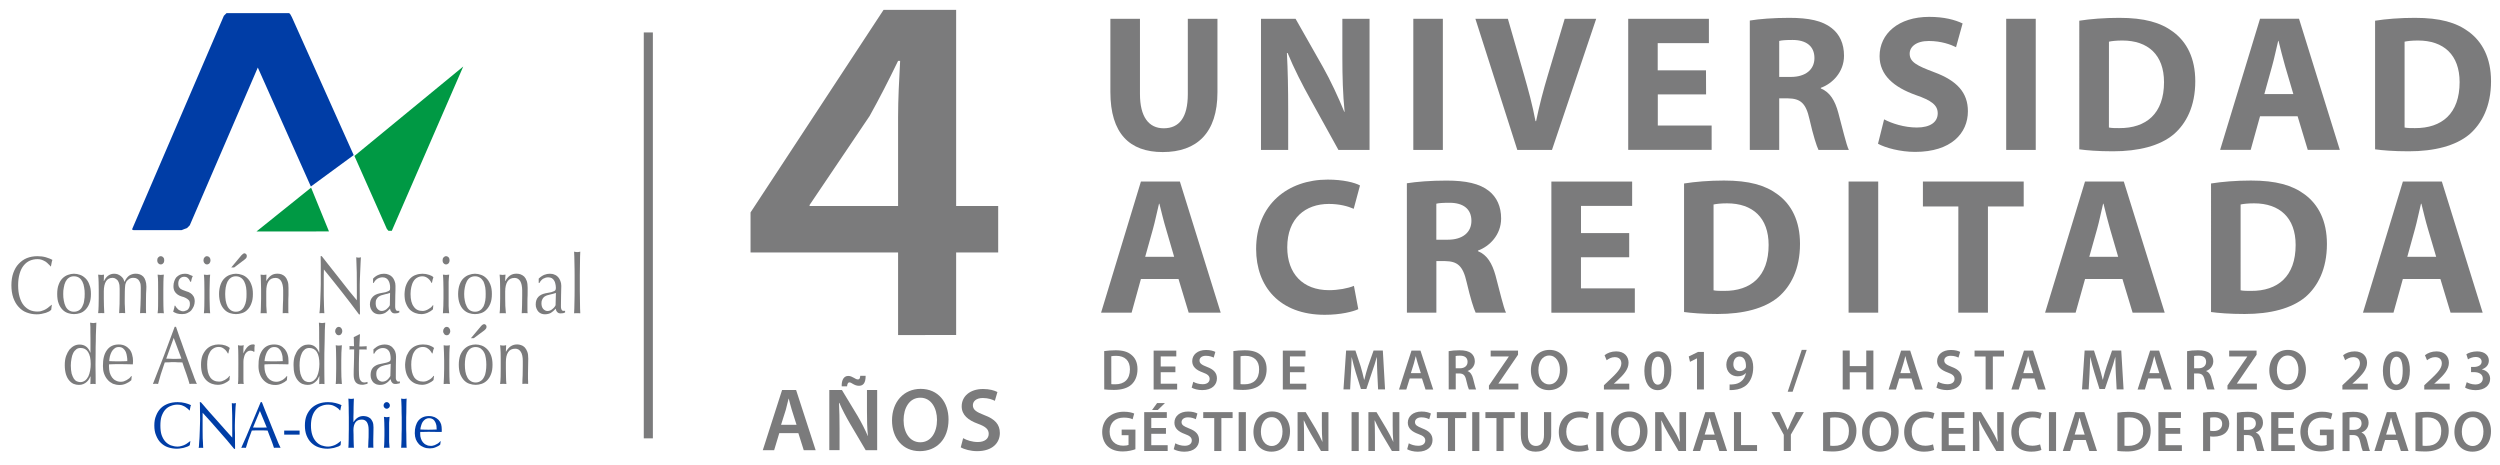 <?xml version="1.0" encoding="utf-8"?>
<!-- Generator: Adobe Illustrator 23.0.6, SVG Export Plug-In . SVG Version: 6.00 Build 0)  -->
<svg version="1.1" id="Capa_1" xmlns="http://www.w3.org/2000/svg" xmlns:xlink="http://www.w3.org/1999/xlink" x="0px" y="0px"
	 viewBox="0 17.25 585.61 108.9" style="enable-background:new 0 17.25 585.61 108.9;" xml:space="preserve">
<style type="text/css">
	.st0{fill:#7B7B7C;}
	.st1{fill:#003DA6;}
	.st2{fill:#009944;}
</style>
<g>
	<g>
		<path class="st0" d="M267.03,21.65v17.63c0,5.33,2.05,8.02,5.56,8.02c3.66,0,5.65-2.55,5.65-8.02V21.65h6.94v17.23
			c0,9.48-4.8,13.99-12.82,13.99c-7.75,0-12.26-4.33-12.26-14.08V21.65H267.03z"/>
		<path class="st0" d="M295.38,52.37V21.65h8.1l6.39,11.26c1.82,3.23,3.6,7.06,5.02,10.53h0.08c-0.41-4.06-0.53-8.21-0.53-12.86
			v-8.93h6.37v30.72h-7.29l-6.56-11.86c-1.83-3.27-3.87-7.24-5.34-10.84h-0.17c0.22,4.11,0.3,8.43,0.3,13.45v9.25H295.38z"/>
		<path class="st0" d="M337.98,21.65v30.72h-6.92V21.65H337.98z"/>
		<path class="st0" d="M355.42,52.37l-9.82-30.72h7.61l3.74,12.98c1.05,3.69,2.01,7.16,2.73,10.99h0.14
			c0.76-3.69,1.72-7.34,2.78-10.85l3.92-13.12h7.38l-10.36,30.72H355.42z"/>
		<path class="st0" d="M399.64,39.37h-11.31v7.29h12.61v5.7H381.4V21.65h18.9v5.7h-11.99v6.38h11.31L399.64,39.37L399.64,39.37z"/>
		<path class="st0" d="M409.88,22.06c2.23-0.37,5.52-0.63,9.25-0.63c4.56,0,7.76,0.67,9.94,2.41c1.87,1.46,2.88,3.65,2.88,6.47
			c0,3.88-2.79,6.56-5.43,7.51v0.15c2.14,0.86,3.33,2.87,4.09,5.7c0.96,3.5,1.87,7.52,2.47,8.7h-7.11c-0.44-0.91-1.24-3.38-2.1-7.16
			c-0.85-3.87-2.17-4.87-5.05-4.92h-2.05v12.08h-6.89V22.06L409.88,22.06z M416.77,35.27h2.72c3.46,0,5.53-1.73,5.53-4.42
			c0-2.78-1.92-4.24-5.12-4.24c-1.67,0-2.64,0.09-3.13,0.23V35.27z"/>
		<path class="st0" d="M441.34,45.21c1.82,0.96,4.72,1.91,7.68,1.91c3.2,0,4.88-1.32,4.88-3.32c0-1.92-1.45-3.02-5.15-4.29
			c-5.1-1.82-8.47-4.65-8.47-9.11c0-5.25,4.42-9.2,11.63-9.2c3.5,0,6,0.68,7.82,1.54l-1.54,5.56c-1.19-0.59-3.43-1.45-6.38-1.45
			c-3.02,0-4.48,1.41-4.48,2.97c0,1.96,1.7,2.82,5.71,4.33c5.43,2,7.93,4.83,7.93,9.16c0,5.14-3.92,9.52-12.36,9.52
			c-3.5,0-6.98-0.96-8.7-1.91L441.34,45.21z"/>
		<path class="st0" d="M476.86,21.65v30.72h-6.92V21.65H476.86z"/>
		<path class="st0" d="M487.07,22.1c2.55-0.41,5.9-0.67,9.35-0.67c5.88,0,9.7,1.09,12.62,3.27c3.19,2.36,5.19,6.15,5.19,11.58
			c0,5.88-2.13,9.93-5.07,12.45c-3.22,2.69-8.2,3.96-14.21,3.96c-3.61,0-6.19-0.23-7.89-0.46V22.1L487.07,22.1z M494,47.12
			c0.59,0.14,1.6,0.14,2.42,0.14c6.34,0.04,10.49-3.43,10.49-10.76c0-6.38-3.73-9.76-9.76-9.76c-1.49,0-2.55,0.14-3.14,0.27
			L494,47.12L494,47.12z"/>
		<path class="st0" d="M529.4,44.48l-2.19,7.88h-7.16l9.35-30.72h9.13l9.56,30.72h-7.51l-2.38-7.88H529.4z M537.2,39.28l-1.92-6.52
			c-0.54-1.83-1.09-4.1-1.55-5.93h-0.08c-0.46,1.82-0.92,4.15-1.43,5.93l-1.81,6.52H537.2z"/>
		<path class="st0" d="M556.35,22.1c2.54-0.41,5.86-0.67,9.33-0.67c5.89,0,9.7,1.09,12.63,3.27c3.18,2.36,5.2,6.15,5.2,11.58
			c0,5.88-2.16,9.93-5.07,12.45c-3.24,2.69-8.2,3.96-14.22,3.96c-3.6,0-6.2-0.23-7.87-0.46V22.1L556.35,22.1z M563.26,47.12
			c0.6,0.14,1.6,0.14,2.42,0.14c6.33,0.04,10.47-3.43,10.47-10.76c0-6.38-3.71-9.76-9.74-9.76c-1.51,0-2.55,0.14-3.15,0.27
			L563.26,47.12L563.26,47.12z"/>
		<path class="st0" d="M267.25,82.61l-2.18,7.88h-7.15l9.33-30.71h9.13l9.56,30.71h-7.5l-2.38-7.88H267.25z M275.04,77.41l-1.9-6.51
			c-0.56-1.82-1.1-4.11-1.56-5.93h-0.09c-0.46,1.82-0.91,4.15-1.42,5.93l-1.82,6.51H275.04z"/>
		<path class="st0" d="M318.17,89.67c-1.24,0.59-4.17,1.32-7.85,1.32c-10.62,0-16.08-6.66-16.08-15.4
			c0-10.48,7.47-16.27,16.76-16.27c3.6,0,6.34,0.69,7.57,1.37l-1.47,5.47c-1.35-0.59-3.3-1.14-5.83-1.14
			c-5.46,0-9.74,3.33-9.74,10.17c0,6.15,3.64,10.03,9.79,10.03c2.13,0,4.42-0.42,5.83-1.01L318.17,89.67z"/>
		<path class="st0" d="M329.55,60.18c2.24-0.36,5.52-0.63,9.27-0.63c4.54,0,7.75,0.69,9.93,2.41c1.86,1.47,2.88,3.65,2.88,6.47
			c0,3.88-2.77,6.56-5.43,7.52v0.13c2.16,0.87,3.33,2.88,4.12,5.71c0.94,3.5,1.86,7.51,2.45,8.7h-7.11
			c-0.45-0.92-1.23-3.38-2.11-7.15c-0.87-3.88-2.19-4.88-5.06-4.93h-2.03v12.08h-6.9L329.55,60.18L329.55,60.18z M336.45,73.4h2.7
			c3.48,0,5.52-1.73,5.52-4.42c0-2.78-1.91-4.23-5.1-4.23c-1.68,0-2.64,0.08-3.12,0.22V73.4L336.45,73.4z"/>
		<path class="st0" d="M381.62,77.51h-11.29v7.29h12.62v5.7H363.4V59.78h18.92v5.7h-11.98v6.37h11.29V77.51L381.62,77.51z"/>
		<path class="st0" d="M394.49,60.23c2.54-0.41,5.88-0.69,9.33-0.69c5.9,0,9.71,1.09,12.63,3.28c3.19,2.36,5.19,6.15,5.19,11.57
			c0,5.87-2.14,9.93-5.07,12.44c-3.23,2.69-8.19,3.97-14.21,3.97c-3.61,0-6.2-0.23-7.88-0.46V60.23L394.49,60.23z M401.39,85.25
			c0.61,0.14,1.61,0.14,2.42,0.14c6.35,0.05,10.48-3.42,10.48-10.75c0-6.38-3.71-9.76-9.74-9.76c-1.49,0-2.55,0.14-3.16,0.27V85.25z
			"/>
		<path class="st0" d="M439.96,59.78v30.71h-6.94V59.78H439.96z"/>
		<path class="st0" d="M458.73,65.61h-8.3v-5.83h23.61v5.83h-8.38v24.88h-6.94L458.73,65.61L458.73,65.61z"/>
		<path class="st0" d="M488.41,82.61l-2.21,7.88h-7.15l9.35-30.71h9.09l9.58,30.71h-7.52l-2.38-7.88H488.41z M496.17,77.41
			l-1.9-6.51c-0.54-1.82-1.09-4.11-1.54-5.93h-0.09c-0.45,1.82-0.9,4.15-1.41,5.93l-1.83,6.51H496.17z"/>
		<path class="st0" d="M517.92,60.23c2.55-0.41,5.88-0.69,9.34-0.69c5.89,0,9.71,1.09,12.64,3.28c3.17,2.36,5.17,6.15,5.17,11.57
			c0,5.87-2.13,9.93-5.04,12.44c-3.24,2.69-8.2,3.97-14.22,3.97c-3.6,0-6.2-0.23-7.89-0.46V60.23L517.92,60.23z M524.85,85.25
			c0.59,0.14,1.61,0.14,2.41,0.14c6.32,0.05,10.48-3.42,10.48-10.75c0-6.38-3.74-9.76-9.74-9.76c-1.51,0-2.56,0.14-3.15,0.27V85.25z
			"/>
		<path class="st0" d="M562.85,82.61l-2.19,7.88h-7.15l9.35-30.71h9.13l9.56,30.71h-7.52l-2.38-7.88H562.85z M570.66,77.41
			l-1.92-6.51c-0.55-1.82-1.09-4.11-1.54-5.93h-0.1c-0.45,1.82-0.91,4.15-1.41,5.93l-1.8,6.51H570.66z"/>
	</g>
	<g>
		<path class="st0" d="M258.65,99.49c0.76-0.11,1.68-0.19,2.67-0.19c1.69,0,2.86,0.35,3.69,1.06c0.9,0.71,1.44,1.81,1.44,3.35
			c0,1.64-0.56,2.84-1.42,3.63c-0.9,0.83-2.35,1.25-4.12,1.25c-0.96,0-1.69-0.06-2.25-0.12L258.65,99.49L258.65,99.49z
			 M260.32,107.23c0.22,0.04,0.58,0.04,0.91,0.04c2.15,0.01,3.45-1.19,3.45-3.51c0-1.99-1.14-3.16-3.24-3.16
			c-0.52,0-0.89,0.04-1.13,0.1L260.32,107.23L260.32,107.23z"/>
		<path class="st0" d="M275.33,104.44h-3.44v2.69h3.85v1.36h-5.51v-9.11h5.31v1.36h-3.65v2.36h3.44V104.44z"/>
		<path class="st0" d="M279.52,106.68c0.52,0.31,1.35,0.57,2.2,0.57c1.05,0,1.63-0.5,1.63-1.24c0-0.69-0.45-1.1-1.59-1.51
			c-1.54-0.55-2.49-1.34-2.49-2.65c0-1.51,1.24-2.62,3.24-2.62c0.98,0,1.71,0.21,2.18,0.45l-0.39,1.34
			c-0.35-0.18-0.98-0.43-1.83-0.43c-1.04,0-1.49,0.55-1.49,1.09c0,0.7,0.51,1.03,1.74,1.51c1.58,0.59,2.34,1.39,2.34,2.69
			c0,1.48-1.11,2.75-3.45,2.75c-0.98,0-1.99-0.27-2.47-0.58L279.52,106.68z"/>
		<path class="st0" d="M288.91,99.49c0.74-0.11,1.66-0.19,2.64-0.19c1.71,0,2.87,0.35,3.71,1.06c0.88,0.71,1.44,1.81,1.44,3.35
			c0,1.64-0.56,2.84-1.43,3.63c-0.9,0.83-2.35,1.25-4.13,1.25c-0.95,0-1.69-0.06-2.23-0.12V99.49z M290.58,107.23
			c0.23,0.04,0.57,0.04,0.91,0.04c2.17,0.01,3.45-1.19,3.45-3.51c0.02-1.99-1.15-3.16-3.23-3.16c-0.53,0-0.88,0.04-1.12,0.1V107.23z
			"/>
		<path class="st0" d="M305.58,104.44h-3.42v2.69h3.83v1.36h-5.5v-9.11h5.31v1.36h-3.64v2.36h3.42V104.44z"/>
		<path class="st0" d="M322.63,104.76c-0.04-1.16-0.11-2.59-0.1-3.83h-0.04c-0.3,1.1-0.68,2.33-1.1,3.48l-1.33,3.96h-1.27l-1.22-3.9
			c-0.34-1.17-0.68-2.41-0.94-3.55h-0.02c-0.03,1.19-0.08,2.64-0.16,3.89l-0.19,3.66h-1.56l0.62-9.11h2.18l1.21,3.66
			c0.32,1.07,0.6,2.15,0.82,3.17h0.06c0.23-0.98,0.55-2.11,0.88-3.18l1.28-3.65h2.17l0.52,9.11h-1.63L322.63,104.76z"/>
		<path class="st0" d="M330.22,105.9l-0.8,2.59h-1.71l2.92-9.11h2.11l2.98,9.11h-1.8l-0.83-2.59H330.22z M332.82,104.65l-0.71-2.25
			c-0.19-0.55-0.32-1.18-0.46-1.7h-0.02c-0.15,0.53-0.3,1.16-0.44,1.7l-0.7,2.25H332.82z"/>
		<path class="st0" d="M339.34,99.51c0.64-0.13,1.55-0.21,2.51-0.21c1.31,0,2.18,0.21,2.81,0.73c0.5,0.42,0.81,1.06,0.81,1.85
			c0,1.16-0.82,1.97-1.69,2.27v0.03c0.67,0.24,1.06,0.89,1.28,1.76c0.3,1.13,0.54,2.2,0.71,2.54h-1.69
			c-0.14-0.27-0.36-1.01-0.62-2.15c-0.25-1.2-0.68-1.57-1.61-1.6H341v3.74h-1.65L339.34,99.51L339.34,99.51z M340.99,103.52h0.97
			c1.13,0,1.81-0.59,1.81-1.51c0-0.99-0.68-1.45-1.78-1.45c-0.52,0-0.86,0.04-1.01,0.08L340.99,103.52L340.99,103.52z"/>
		<path class="st0" d="M348.77,107.57l4.65-6.78v-0.04h-4.24v-1.38h6.41v0.97l-4.59,6.73v0.03h4.67v1.38h-6.89L348.77,107.57
			L348.77,107.57z"/>
		<path class="st0" d="M367.16,103.84c0,3.06-1.85,4.8-4.35,4.8c-2.59,0-4.21-1.97-4.21-4.64c0-2.81,1.78-4.79,4.35-4.79
			C365.6,99.2,367.16,101.22,367.16,103.84z M360.36,103.95c0,1.87,0.94,3.34,2.52,3.34c1.61,0,2.53-1.49,2.53-3.41
			c0-1.72-0.87-3.35-2.53-3.35C361.25,100.54,360.36,102.07,360.36,103.95z"/>
		<path class="st0" d="M375.71,108.49v-1l1.03-0.97c2.06-1.92,3.03-2.97,3.05-4.14c0-0.79-0.41-1.47-1.55-1.47
			c-0.8,0-1.44,0.38-1.89,0.73l-0.49-1.18c0.64-0.52,1.6-0.9,2.72-0.9c1.95,0,2.9,1.22,2.9,2.66c0,1.54-1.13,2.79-2.67,4.21
			l-0.75,0.66v0.03h3.59v1.38L375.71,108.49L375.71,108.49z"/>
		<path class="st0" d="M391.51,104.03c0,2.83-1.11,4.61-3.22,4.61c-2.01,0-3.1-1.84-3.11-4.52c0-2.75,1.17-4.57,3.22-4.57
			C390.53,99.55,391.51,101.44,391.51,104.03z M386.85,104.1c0,2.15,0.58,3.26,1.48,3.26c1,0,1.51-1.18,1.51-3.3
			c0-2.05-0.48-3.25-1.49-3.25C387.47,100.82,386.85,101.91,386.85,104.1z"/>
		<path class="st0" d="M397.5,101.2h-0.03l-1.6,0.81l-0.29-1.26l2.17-1.06h1.38v8.79h-1.62V101.2z"/>
		<path class="st0" d="M405.15,107.3c0.28,0.03,0.52,0.02,0.91-0.03c0.67-0.05,1.3-0.28,1.79-0.68c0.58-0.45,0.97-1.12,1.13-1.96
			h-0.02c-0.45,0.49-1.07,0.77-1.92,0.77c-1.53,0-2.66-1.09-2.66-2.72c0-1.69,1.29-3.14,3.16-3.14c2.06,0,3.14,1.59,3.14,3.74
			c0,1.87-0.61,3.22-1.52,4.11c-0.77,0.7-1.83,1.11-3.02,1.2c-0.37,0.04-0.74,0.04-1,0.03L405.15,107.3L405.15,107.3L405.15,107.3z
			 M406.03,102.59c0,0.9,0.54,1.6,1.45,1.6c0.68,0,1.16-0.31,1.42-0.73c0.06-0.12,0.08-0.25,0.08-0.48c0-1.19-0.44-2.21-1.53-2.21
			C406.61,100.77,406.03,101.52,406.03,102.59z"/>
		<path class="st0" d="M418.76,109.01l3.29-9.81h1.16l-3.3,9.81H418.76z"/>
		<path class="st0" d="M433.29,99.36v3.65h3.87v-3.65h1.67v9.12h-1.67v-4.02h-3.87v4.02h-1.65v-9.12H433.29z"/>
		<path class="st0" d="M444.89,105.9l-0.77,2.59h-1.72l2.92-9.11h2.13l2.95,9.11h-1.81l-0.81-2.59H444.89z M447.51,104.65
			l-0.72-2.25c-0.18-0.55-0.33-1.18-0.46-1.7h-0.04c-0.12,0.53-0.27,1.16-0.44,1.7l-0.7,2.25H447.51z"/>
		<path class="st0" d="M453.98,106.68c0.54,0.31,1.37,0.57,2.21,0.57c1.06,0,1.65-0.5,1.65-1.24c0-0.69-0.46-1.1-1.61-1.51
			c-1.51-0.55-2.48-1.34-2.48-2.65c0-1.51,1.23-2.62,3.24-2.62c0.99,0,1.7,0.21,2.17,0.45l-0.4,1.34c-0.34-0.18-0.97-0.43-1.82-0.43
			c-1.06,0-1.51,0.55-1.51,1.09c0,0.7,0.54,1.03,1.75,1.51c1.58,0.59,2.35,1.39,2.35,2.69c0,1.48-1.1,2.75-3.45,2.75
			c-0.98,0-1.98-0.27-2.49-0.58L453.98,106.68z"/>
		<path class="st0" d="M465.12,100.76h-2.59v-1.39h6.89v1.39h-2.61v7.72h-1.69V100.76z"/>
		<path class="st0" d="M473.67,105.9l-0.79,2.59h-1.72l2.94-9.11h2.13l2.96,9.11h-1.8l-0.83-2.59H473.67z M476.29,104.65l-0.73-2.25
			c-0.16-0.55-0.31-1.18-0.46-1.7h-0.03c-0.14,0.53-0.27,1.16-0.43,1.7l-0.7,2.25H476.29z"/>
		<path class="st0" d="M495.62,104.76c-0.05-1.16-0.11-2.59-0.1-3.83h-0.05c-0.29,1.1-0.66,2.33-1.07,3.48l-1.34,3.96h-1.27
			l-1.21-3.9c-0.36-1.17-0.68-2.41-0.92-3.55h-0.03c-0.04,1.19-0.11,2.64-0.17,3.89l-0.2,3.66h-1.56l0.61-9.11h2.19l1.18,3.66
			c0.34,1.07,0.62,2.15,0.87,3.17h0.03c0.24-0.98,0.55-2.11,0.9-3.18l1.25-3.65h2.16l0.54,9.11h-1.62L495.62,104.76z"/>
		<path class="st0" d="M503.21,105.9l-0.79,2.59h-1.7l2.93-9.11h2.11l2.96,9.11h-1.79l-0.83-2.59H503.21z M505.81,104.65l-0.71-2.25
			c-0.17-0.55-0.33-1.18-0.46-1.7h-0.03c-0.14,0.53-0.28,1.16-0.44,1.7l-0.69,2.25H505.81z"/>
		<path class="st0" d="M512.32,99.51c0.63-0.13,1.55-0.21,2.53-0.21c1.31,0,2.18,0.21,2.81,0.73c0.5,0.42,0.79,1.06,0.79,1.85
			c0,1.16-0.82,1.97-1.68,2.27v0.03c0.66,0.24,1.07,0.89,1.27,1.76c0.32,1.13,0.55,2.2,0.72,2.54h-1.7
			c-0.13-0.27-0.37-1.01-0.61-2.15c-0.27-1.2-0.69-1.57-1.65-1.6h-0.85v3.74h-1.64V99.51L512.32,99.51z M513.96,103.52h1.02
			c1.11,0,1.79-0.59,1.79-1.51c0-0.99-0.68-1.45-1.76-1.45c-0.52,0-0.87,0.04-1.05,0.08L513.96,103.52L513.96,103.52z"/>
		<path class="st0" d="M521.75,107.57l4.65-6.78v-0.04h-4.23v-1.38h6.42v0.97l-4.6,6.73v0.03h4.67v1.38h-6.89V107.57L521.75,107.57z
			"/>
		<path class="st0" d="M540.15,103.84c0,3.06-1.85,4.8-4.35,4.8c-2.59,0-4.23-1.97-4.23-4.64c0-2.81,1.79-4.79,4.35-4.79
			C538.59,99.2,540.15,101.22,540.15,103.84z M533.35,103.95c0,1.87,0.92,3.34,2.53,3.34c1.62,0,2.52-1.49,2.52-3.41
			c0-1.72-0.85-3.35-2.52-3.35C534.23,100.54,533.35,102.07,533.35,103.95z"/>
		<path class="st0" d="M548.69,108.49v-1l1.04-0.97c2.07-1.92,3.06-2.97,3.07-4.14c0-0.79-0.42-1.47-1.58-1.47
			c-0.76,0-1.43,0.38-1.88,0.73l-0.48-1.18c0.65-0.52,1.6-0.9,2.71-0.9c1.94,0,2.9,1.22,2.9,2.66c0,1.54-1.11,2.79-2.66,4.21
			l-0.76,0.66v0.03h3.59v1.38L548.69,108.49L548.69,108.49z"/>
		<path class="st0" d="M564.5,104.03c0,2.83-1.11,4.61-3.23,4.61c-2,0-3.09-1.84-3.09-4.52c0-2.75,1.15-4.57,3.2-4.57
			C563.52,99.55,564.5,101.44,564.5,104.03z M559.84,104.1c0,2.15,0.59,3.26,1.48,3.26c1,0,1.5-1.18,1.5-3.3
			c0-2.05-0.48-3.25-1.47-3.25C560.47,100.82,559.84,101.91,559.84,104.1z"/>
		<path class="st0" d="M567.87,108.49v-1l1.05-0.97c2.07-1.92,3.06-2.97,3.06-4.14c0-0.79-0.42-1.47-1.58-1.47
			c-0.77,0-1.44,0.38-1.88,0.73l-0.49-1.18c0.65-0.52,1.59-0.9,2.71-0.9c1.94,0,2.9,1.22,2.9,2.66c0,1.54-1.11,2.79-2.65,4.21
			l-0.76,0.66v0.03h3.6v1.38L567.87,108.49L567.87,108.49z"/>
		<path class="st0" d="M577.82,106.77c0.33,0.21,1.15,0.54,2,0.54c1.27,0,1.76-0.72,1.76-1.41c0-1.03-0.98-1.48-2-1.48h-0.75v-1.22
			h0.75c0.75,0,1.73-0.35,1.73-1.22c0-0.61-0.44-1.11-1.41-1.11c-0.71,0-1.43,0.32-1.79,0.56l-0.38-1.2
			c0.48-0.34,1.48-0.67,2.52-0.67c1.84,0,2.75,1,2.75,2.15c0,0.92-0.54,1.67-1.62,2.05v0.03c1.06,0.2,1.92,1.01,1.92,2.19
			c0,1.49-1.22,2.66-3.41,2.66c-1.06,0-2-0.29-2.46-0.61L577.82,106.77z"/>
		<path class="st0" d="M265.96,122.48c-0.59,0.22-1.73,0.52-2.92,0.52c-1.56,0-2.71-0.4-3.58-1.21c-0.82-0.77-1.28-1.99-1.28-3.36
			c0.02-2.9,2.08-4.74,5.08-4.74c1.12,0,1.99,0.23,2.42,0.43l-0.37,1.34c-0.51-0.24-1.11-0.39-2.07-0.39
			c-1.95,0-3.32,1.15-3.32,3.27c0,2.07,1.28,3.31,3.18,3.31c0.61,0,1.03-0.08,1.25-0.18v-2.28h-1.61v-1.31h3.23L265.96,122.48
			L265.96,122.48z"/>
		<path class="st0" d="M273.12,118.86h-3.44v2.68h3.84v1.36h-5.5v-9.11h5.3v1.36h-3.64v2.35h3.44V118.86z M272.88,111.67l-1.68,1.62
			h-1.34l1.18-1.62H272.88z"/>
		<path class="st0" d="M275.31,121.09c0.53,0.31,1.35,0.58,2.21,0.58c1.05,0,1.65-0.5,1.65-1.24c0-0.69-0.46-1.1-1.62-1.51
			c-1.51-0.55-2.45-1.34-2.45-2.65c0-1.51,1.21-2.62,3.21-2.62c0.99,0,1.71,0.22,2.18,0.46l-0.38,1.34
			c-0.34-0.17-0.97-0.44-1.83-0.44c-1.04,0-1.51,0.57-1.51,1.11c0,0.69,0.54,1.01,1.77,1.49c1.58,0.6,2.33,1.39,2.33,2.71
			c0,1.48-1.11,2.74-3.46,2.74c-0.98,0-1.97-0.27-2.47-0.58L275.31,121.09z"/>
		<path class="st0" d="M284.44,115.18h-2.59v-1.39h6.88v1.39h-2.63v7.72h-1.67V115.18z"/>
		<path class="st0" d="M291.84,113.79v9.11h-1.69v-9.11H291.84z"/>
		<path class="st0" d="M302.18,118.25c0,3.07-1.86,4.8-4.36,4.8c-2.57,0-4.21-1.97-4.21-4.63c0-2.82,1.79-4.79,4.35-4.79
			C300.6,113.62,302.18,115.63,302.18,118.25z M295.36,118.37c0,1.86,0.95,3.35,2.54,3.35c1.6,0,2.52-1.5,2.52-3.41
			c0-1.72-0.87-3.34-2.52-3.34C296.25,114.96,295.36,116.5,295.36,118.37z"/>
		<path class="st0" d="M303.95,122.9v-9.11h1.9l2.35,3.91c0.6,1.02,1.13,2.07,1.56,3.05h0.02c-0.11-1.21-0.14-2.39-0.14-3.78v-3.18
			h1.54v9.11h-1.74l-2.38-4.02c-0.58-1-1.17-2.11-1.62-3.14l-0.05,0.01c0.06,1.17,0.08,2.38,0.08,3.89v3.25L303.95,122.9
			L303.95,122.9L303.95,122.9z"/>
		<path class="st0" d="M318.28,113.79v9.11h-1.68v-9.11H318.28z"/>
		<path class="st0" d="M320.54,122.9v-9.11h1.9l2.34,3.91c0.61,1.02,1.14,2.07,1.58,3.05h0.02c-0.12-1.21-0.15-2.39-0.15-3.78v-3.18
			h1.56v9.11h-1.74l-2.39-4.02c-0.58-1-1.17-2.11-1.62-3.14l-0.05,0.01c0.06,1.17,0.08,2.38,0.08,3.89v3.25L320.54,122.9
			L320.54,122.9L320.54,122.9z"/>
		<path class="st0" d="M330,121.09c0.53,0.31,1.35,0.58,2.21,0.58c1.05,0,1.65-0.5,1.65-1.24c0-0.69-0.46-1.1-1.61-1.51
			c-1.51-0.55-2.48-1.34-2.48-2.65c0-1.51,1.24-2.62,3.23-2.62c1,0,1.71,0.22,2.18,0.46l-0.39,1.34c-0.34-0.17-0.98-0.44-1.82-0.44
			c-1.07,0-1.52,0.57-1.52,1.11c0,0.69,0.53,1.01,1.75,1.49c1.58,0.6,2.36,1.39,2.36,2.71c0,1.48-1.12,2.74-3.46,2.74
			c-0.97,0-1.97-0.27-2.48-0.58L330,121.09z"/>
		<path class="st0" d="M339.16,115.18h-2.59v-1.39h6.88v1.39h-2.61v7.72h-1.67V115.18z"/>
		<path class="st0" d="M346.53,113.79v9.11h-1.67v-9.11H346.53z"/>
		<path class="st0" d="M350.54,115.18h-2.59v-1.39h6.87v1.39h-2.62v7.72h-1.66V115.18z"/>
		<path class="st0" d="M357.9,113.79v5.32c0,1.78,0.75,2.6,1.88,2.6c1.18,0,1.89-0.82,1.89-2.6v-5.32h1.69v5.2
			c0,2.82-1.44,4.06-3.64,4.06c-2.12,0-3.48-1.17-3.48-4.04v-5.22H357.9z"/>
		<path class="st0" d="M372.14,122.64c-0.38,0.19-1.25,0.41-2.35,0.41c-2.9,0-4.65-1.81-4.65-4.6c0-3.01,2.08-4.81,4.89-4.81
			c1.09,0,1.85,0.23,2.19,0.4l-0.35,1.33c-0.44-0.19-1.04-0.35-1.79-0.35c-1.85,0-3.19,1.16-3.19,3.35c0,2.02,1.16,3.29,3.19,3.29
			c0.65,0,1.36-0.14,1.8-0.32L372.14,122.64z"/>
		<path class="st0" d="M375.59,113.79v9.11h-1.67v-9.11H375.59z"/>
		<path class="st0" d="M385.92,118.25c0,3.07-1.85,4.8-4.35,4.8c-2.59,0-4.21-1.97-4.21-4.63c0-2.82,1.78-4.79,4.33-4.79
			C384.36,113.62,385.92,115.63,385.92,118.25z M379.13,118.37c0,1.86,0.92,3.35,2.52,3.35c1.62,0,2.52-1.5,2.52-3.41
			c0-1.72-0.85-3.34-2.52-3.34C380,114.96,379.13,116.5,379.13,118.37z"/>
		<path class="st0" d="M387.71,122.9v-9.11h1.9l2.36,3.91c0.59,1.02,1.13,2.07,1.54,3.05h0.03c-0.12-1.21-0.14-2.39-0.14-3.78v-3.18
			h1.55v9.11h-1.75l-2.38-4.02c-0.59-1-1.18-2.11-1.63-3.14l-0.05,0.01c0.06,1.17,0.1,2.38,0.1,3.89v3.25L387.71,122.9L387.71,122.9
			L387.71,122.9z"/>
		<path class="st0" d="M399.03,120.32l-0.78,2.58h-1.73l2.94-9.11h2.13l2.97,9.11h-1.81l-0.82-2.58H399.03z M401.66,119.06
			l-0.73-2.24c-0.16-0.55-0.31-1.18-0.46-1.71h-0.02c-0.14,0.53-0.27,1.16-0.43,1.71l-0.71,2.24L401.66,119.06L401.66,119.06z"/>
		<path class="st0" d="M406.18,113.79h1.65v7.72h3.75v1.39h-5.41V113.79z"/>
		<path class="st0" d="M417.84,122.9v-3.8l-2.89-5.32h1.91l1.09,2.34c0.31,0.68,0.53,1.2,0.78,1.81h0.03
			c0.23-0.58,0.49-1.16,0.79-1.81l1.11-2.34h1.88l-3.04,5.27v3.84L417.84,122.9L417.84,122.9z"/>
		<path class="st0" d="M427.05,113.91c0.75-0.11,1.65-0.19,2.66-0.19c1.7,0,2.87,0.35,3.71,1.05c0.89,0.72,1.44,1.81,1.44,3.36
			c0,1.63-0.56,2.84-1.43,3.63c-0.91,0.82-2.36,1.25-4.13,1.25c-0.95,0-1.69-0.06-2.25-0.13V113.91L427.05,113.91z M428.71,121.65
			c0.24,0.04,0.59,0.04,0.93,0.04c2.17,0.01,3.46-1.19,3.46-3.5c0.01-2.01-1.15-3.17-3.24-3.17c-0.53,0-0.89,0.05-1.15,0.1V121.65
			L428.71,121.65z"/>
		<path class="st0" d="M444.75,118.25c0,3.07-1.86,4.8-4.36,4.8c-2.59,0-4.21-1.97-4.21-4.63c0-2.82,1.79-4.79,4.34-4.79
			C443.17,113.62,444.75,115.63,444.75,118.25z M437.93,118.37c0,1.86,0.95,3.35,2.54,3.35c1.6,0,2.52-1.5,2.52-3.41
			c0-1.72-0.87-3.34-2.52-3.34C438.82,114.96,437.93,116.5,437.93,118.37z"/>
		<path class="st0" d="M453.06,122.64c-0.39,0.19-1.25,0.41-2.38,0.41c-2.89,0-4.64-1.81-4.64-4.6c0-3.01,2.1-4.81,4.88-4.81
			c1.09,0,1.87,0.23,2.21,0.4l-0.35,1.33c-0.44-0.19-1.04-0.35-1.78-0.35c-1.85,0-3.2,1.16-3.2,3.35c0,2.02,1.17,3.29,3.19,3.29
			c0.66,0,1.36-0.14,1.81-0.32L453.06,122.64z"/>
		<path class="st0" d="M459.93,118.86h-3.45v2.68h3.85v1.36h-5.5v-9.11h5.31v1.36h-3.66v2.35h3.45L459.93,118.86L459.93,118.86z"/>
		<path class="st0" d="M462.14,122.9v-9.11h1.9l2.35,3.91c0.59,1.02,1.15,2.07,1.56,3.05h0.02c-0.11-1.21-0.14-2.39-0.14-3.78v-3.18
			h1.53v9.11h-1.73l-2.37-4.02c-0.59-1-1.2-2.11-1.64-3.14l-0.06,0.01c0.07,1.17,0.1,2.38,0.1,3.89v3.25L462.14,122.9L462.14,122.9
			L462.14,122.9z"/>
		<path class="st0" d="M478.19,122.64c-0.4,0.19-1.26,0.41-2.37,0.41c-2.9,0-4.68-1.81-4.68-4.6c0-3.01,2.11-4.81,4.89-4.81
			c1.1,0,1.86,0.23,2.21,0.4l-0.35,1.33c-0.44-0.19-1.05-0.35-1.8-0.35c-1.84,0-3.19,1.16-3.19,3.35c0,2.02,1.17,3.29,3.17,3.29
			c0.66,0,1.36-0.14,1.81-0.32L478.19,122.64z"/>
		<path class="st0" d="M481.62,113.79v9.11h-1.67v-9.11H481.62z"/>
		<path class="st0" d="M485.7,120.32l-0.78,2.58h-1.72l2.92-9.11h2.13l2.96,9.11h-1.8l-0.84-2.58H485.7z M488.33,119.06l-0.73-2.24
			c-0.17-0.55-0.31-1.18-0.46-1.71h-0.04c-0.11,0.53-0.27,1.16-0.43,1.71l-0.69,2.24H488.33z"/>
		<path class="st0" d="M495.99,113.91c0.75-0.11,1.65-0.19,2.65-0.19c1.7,0,2.87,0.35,3.69,1.05c0.91,0.72,1.45,1.81,1.45,3.36
			c0,1.63-0.55,2.84-1.43,3.63c-0.9,0.82-2.35,1.25-4.11,1.25c-0.96,0-1.7-0.06-2.26-0.13L495.99,113.91L495.99,113.91z
			 M497.64,121.65c0.24,0.04,0.6,0.04,0.92,0.04c2.16,0.01,3.47-1.19,3.47-3.5c0.01-2.01-1.16-3.17-3.23-3.17
			c-0.53,0-0.9,0.05-1.16,0.1L497.64,121.65L497.64,121.65z"/>
		<path class="st0" d="M510.71,118.86h-3.46v2.68h3.84v1.36h-5.5v-9.11h5.29v1.36h-3.64v2.35h3.46L510.71,118.86L510.71,118.86z"/>
		<path class="st0" d="M516.06,113.91c0.61-0.11,1.43-0.19,2.54-0.19c1.23,0,2.11,0.26,2.68,0.74c0.55,0.45,0.91,1.17,0.91,2.03
			c0,0.86-0.29,1.56-0.79,2.06c-0.66,0.66-1.71,0.98-2.87,0.98c-0.32,0-0.58-0.02-0.82-0.07v3.45h-1.65L516.06,113.91L516.06,113.91
			z M517.71,118.14c0.22,0.07,0.47,0.08,0.82,0.08c1.25,0,2-0.63,2-1.68c0-1.01-0.7-1.54-1.85-1.54c-0.47,0-0.78,0.05-0.96,0.09
			L517.71,118.14L517.71,118.14z"/>
		<path class="st0" d="M523.98,113.92c0.64-0.13,1.57-0.21,2.52-0.21c1.3,0,2.2,0.22,2.8,0.73c0.52,0.42,0.79,1.06,0.79,1.84
			c0,1.18-0.8,1.97-1.66,2.27v0.04c0.66,0.25,1.05,0.88,1.26,1.76c0.32,1.14,0.55,2.2,0.74,2.55h-1.72
			c-0.13-0.27-0.37-1.01-0.6-2.15c-0.29-1.19-0.7-1.57-1.65-1.59h-0.84v3.75h-1.65L523.98,113.92L523.98,113.92z M525.62,117.94
			h0.98c1.13,0,1.82-0.59,1.82-1.5c0-0.99-0.69-1.46-1.77-1.46c-0.52,0-0.87,0.04-1.03,0.09L525.62,117.94L525.62,117.94z"/>
		<path class="st0" d="M537.13,118.86h-3.44v2.68h3.85v1.36h-5.52v-9.11h5.31v1.36h-3.64v2.35h3.44V118.86z"/>
		<path class="st0" d="M546.65,122.48c-0.59,0.22-1.73,0.52-2.92,0.52c-1.55,0-2.73-0.4-3.6-1.21c-0.8-0.77-1.28-1.99-1.28-3.36
			c0.01-2.9,2.07-4.74,5.07-4.74c1.13,0,2,0.23,2.43,0.43l-0.37,1.34c-0.49-0.24-1.1-0.39-2.07-0.39c-1.94,0-3.31,1.15-3.31,3.27
			c0,2.07,1.27,3.31,3.19,3.31c0.6,0,1.04-0.08,1.23-0.18v-2.28h-1.59v-1.31h3.23V122.48L546.65,122.48z"/>
		<path class="st0" d="M548.7,113.92c0.63-0.13,1.56-0.21,2.52-0.21c1.31,0,2.21,0.22,2.83,0.73c0.49,0.42,0.78,1.06,0.78,1.84
			c0,1.18-0.79,1.97-1.65,2.27v0.04c0.67,0.25,1.03,0.88,1.27,1.76c0.29,1.14,0.53,2.2,0.7,2.55h-1.69
			c-0.13-0.27-0.37-1.01-0.61-2.15c-0.27-1.19-0.69-1.57-1.64-1.59h-0.84v3.75h-1.65V113.92L548.7,113.92z M550.35,117.94h1.01
			c1.12,0,1.82-0.59,1.82-1.5c0-0.99-0.7-1.46-1.78-1.46c-0.54,0-0.86,0.04-1.04,0.09L550.35,117.94L550.35,117.94z"/>
		<path class="st0" d="M558.69,120.32l-0.79,2.58h-1.71l2.91-9.11h2.13l2.95,9.11h-1.79l-0.83-2.58H558.69z M561.28,119.06
			l-0.71-2.24c-0.19-0.55-0.32-1.18-0.46-1.71h-0.04c-0.14,0.53-0.28,1.16-0.43,1.71l-0.71,2.24H561.28z"/>
		<path class="st0" d="M565.81,113.91c0.75-0.11,1.66-0.19,2.65-0.19c1.72,0,2.85,0.35,3.71,1.05c0.9,0.72,1.43,1.81,1.43,3.36
			c0,1.63-0.56,2.84-1.42,3.63c-0.9,0.82-2.34,1.25-4.12,1.25c-0.97,0-1.69-0.06-2.25-0.13V113.91L565.81,113.91z M567.47,121.65
			c0.24,0.04,0.59,0.04,0.92,0.04c2.18,0.01,3.46-1.19,3.46-3.5c0.01-2.01-1.16-3.17-3.23-3.17c-0.55,0-0.9,0.05-1.16,0.1
			L567.47,121.65L567.47,121.65z"/>
		<path class="st0" d="M583.5,118.25c0,3.07-1.86,4.8-4.35,4.8c-2.6,0-4.22-1.97-4.22-4.63c0-2.82,1.77-4.79,4.34-4.79
			C581.92,113.62,583.5,115.63,583.5,118.25z M576.67,118.37c0,1.86,0.94,3.35,2.54,3.35c1.61,0,2.52-1.5,2.52-3.41
			c0-1.72-0.86-3.34-2.52-3.34C577.56,114.96,576.67,116.5,576.67,118.37z"/>
	</g>
	<g>
		<path class="st0" d="M210.37,95.73V76.39h-34.56v-9.38l31.16-47.45h17V65.5h9.85v10.89h-9.85v19.34H210.37z M210.37,65.5V44.75
			c0-4.33,0.24-8.67,0.48-13.24h-0.48c-2.33,4.81-4.31,8.67-6.66,12.9l-14.07,20.86v0.24L210.37,65.5L210.37,65.5z"/>
		<path class="st0" d="M182.54,118.71l-1.2,3.99h-2.66l4.52-14.1h3.28l4.58,14.1h-2.79l-1.26-3.99H182.54z M186.58,116.75l-1.1-3.47
			c-0.28-0.85-0.49-1.83-0.72-2.64h-0.04c-0.2,0.81-0.45,1.8-0.66,2.64l-1.1,3.47H186.58z"/>
		<path class="st0" d="M194.26,122.7v-14.1h2.95l3.66,6.05c0.92,1.56,1.75,3.2,2.41,4.73h0.03c-0.2-1.89-0.23-3.71-0.23-5.86v-4.92
			h2.39v14.1h-2.69l-3.67-6.22c-0.9-1.55-1.82-3.26-2.5-4.86l-0.08,0.02c0.09,1.82,0.13,3.69,0.13,6v5.05H194.26z M197.16,107.74
			c-0.05-1.55,0.56-2.43,1.53-2.43c0.52,0,0.88,0.2,1.3,0.43c0.35,0.21,0.66,0.39,0.96,0.39c0.34,0,0.5-0.16,0.56-0.85h1.26
			c0.01,1.61-0.52,2.34-1.56,2.34c-0.54,0-0.94-0.17-1.35-0.4c-0.38-0.21-0.62-0.4-0.91-0.4c-0.3,0-0.48,0.35-0.53,0.92
			L197.16,107.74L197.16,107.74z"/>
		<path class="st0" d="M222.19,115.51c0,4.72-2.87,7.42-6.74,7.42c-3.99,0-6.5-3.05-6.5-7.18c0-4.36,2.74-7.41,6.72-7.41
			C219.77,108.35,222.19,111.46,222.19,115.51z M211.66,115.68c0,2.89,1.45,5.17,3.92,5.17c2.5,0,3.91-2.32,3.91-5.26
			c0-2.66-1.32-5.18-3.91-5.18C213.04,110.41,211.66,112.78,211.66,115.68z"/>
		<path class="st0" d="M225.61,119.89c0.83,0.48,2.12,0.9,3.43,0.9c1.64,0,2.56-0.78,2.56-1.92c0-1.07-0.73-1.7-2.5-2.35
			c-2.33-0.84-3.83-2.07-3.83-4.09c0-2.33,1.93-4.06,5-4.06c1.52,0,2.65,0.33,3.37,0.71l-0.6,2.06c-0.53-0.27-1.5-0.66-2.83-0.66
			c-1.62,0-2.32,0.85-2.32,1.69c0,1.08,0.81,1.59,2.71,2.33c2.44,0.91,3.61,2.15,3.61,4.18c0,2.28-1.71,4.25-5.33,4.25
			c-1.49,0-3.04-0.42-3.83-0.9L225.61,119.89z"/>
	</g>
	<g>
		<path class="st0" d="M11.51,90.2c-0.21,0.11-0.46,0.22-0.75,0.32c-0.32,0.08-0.64,0.17-1.01,0.25c-0.35,0.08-0.77,0.11-1.15,0.11
			c-0.84,0-1.64-0.15-2.38-0.44c-0.74-0.27-1.34-0.72-1.88-1.32C3.81,88.56,3.42,87.84,3.11,87c-0.29-0.87-0.44-1.82-0.44-2.92
			c0-1.08,0.15-2.05,0.44-2.88c0.31-0.85,0.7-1.56,1.26-2.14c0.55-0.58,1.18-1.05,1.92-1.35c0.75-0.3,1.57-0.45,2.49-0.45
			c0.7,0,1.34,0.08,1.95,0.25c0.58,0.19,1.1,0.36,1.55,0.62c-0.09,0.17-0.14,0.41-0.2,0.74c-0.07,0.28-0.1,0.54-0.14,0.75
			l-0.11,0.03c-0.1-0.16-0.23-0.33-0.46-0.51c-0.15-0.19-0.41-0.38-0.65-0.58c-0.28-0.17-0.57-0.31-0.89-0.44
			c-0.31-0.13-0.69-0.17-1.05-0.17c-0.66,0-1.25,0.13-1.79,0.36c-0.55,0.24-1.04,0.63-1.44,1.13c-0.41,0.5-0.73,1.14-0.95,1.91
			c-0.23,0.77-0.35,1.68-0.35,2.73c0,1.07,0.12,1.98,0.35,2.75c0.23,0.78,0.54,1.43,0.95,1.92c0.4,0.5,0.88,0.86,1.44,1.13
			c0.53,0.23,1.13,0.35,1.79,0.35c0.37,0,0.75-0.04,1.07-0.18c0.33-0.09,0.63-0.23,0.92-0.4c0.27-0.17,0.53-0.34,0.72-0.53
			c0.25-0.16,0.43-0.34,0.59-0.49l0.06,0.08l-0.15,1.13C11.87,89.95,11.72,90.04,11.51,90.2"/>
		<path class="st0" d="M13.74,83.92c0.22-0.62,0.54-1.12,0.91-1.48c0.38-0.38,0.83-0.65,1.29-0.81c0.46-0.17,0.94-0.26,1.38-0.26
			c0.5,0,0.97,0.09,1.43,0.26c0.48,0.16,0.87,0.43,1.27,0.81c0.37,0.36,0.71,0.86,0.91,1.48c0.26,0.6,0.37,1.33,0.37,2.19
			c0,0.89-0.11,1.61-0.37,2.22c-0.21,0.6-0.55,1.09-0.91,1.46c-0.4,0.41-0.79,0.65-1.27,0.81c-0.46,0.15-0.93,0.23-1.43,0.23
			c-0.44,0-0.92-0.08-1.38-0.23c-0.46-0.16-0.91-0.4-1.29-0.81c-0.37-0.37-0.7-0.86-0.91-1.46c-0.24-0.6-0.34-1.33-0.34-2.22
			C13.4,85.26,13.5,84.52,13.74,83.92 M14.95,87.68c0.08,0.48,0.22,0.93,0.4,1.31c0.2,0.4,0.44,0.71,0.78,0.93
			c0.31,0.23,0.72,0.35,1.18,0.35c0.5,0,0.89-0.12,1.23-0.35c0.33-0.21,0.58-0.52,0.77-0.93c0.2-0.38,0.35-0.83,0.4-1.31
			c0.11-0.5,0.13-1.02,0.13-1.57c0-0.52-0.02-1.05-0.13-1.53c-0.06-0.5-0.2-0.92-0.4-1.34c-0.2-0.38-0.44-0.71-0.77-0.92
			c-0.33-0.23-0.73-0.35-1.23-0.35c-0.46,0-0.88,0.12-1.18,0.35c-0.34,0.22-0.58,0.54-0.78,0.92c-0.19,0.42-0.33,0.83-0.4,1.34
			c-0.12,0.48-0.14,1.01-0.14,1.53C14.81,86.66,14.84,87.19,14.95,87.68"/>
		<path class="st0" d="M23.1,83.3c0-0.62-0.06-1.21-0.11-1.72c0.31,0.05,0.53,0.07,0.72,0.07c0.09,0,0.2,0,0.27-0.02
			c0.14-0.02,0.24-0.05,0.38-0.05c-0.03,0.48-0.05,0.97-0.05,1.5h0.05c0.54-1.15,1.38-1.71,2.39-1.71c0.28,0,0.55,0.04,0.81,0.13
			c0.27,0.11,0.51,0.24,0.73,0.41c0.2,0.15,0.38,0.36,0.55,0.58c0.13,0.25,0.24,0.51,0.29,0.75h0.05c0.27-0.6,0.62-1.08,1.04-1.41
			c0.46-0.29,0.97-0.47,1.57-0.47c0.34,0,0.69,0.06,0.99,0.17c0.28,0.11,0.58,0.29,0.8,0.53c0.21,0.25,0.38,0.54,0.5,0.93
			c0.13,0.38,0.21,0.85,0.21,1.39c0,0.19,0,0.44-0.02,0.71c0,0.25-0.02,0.53-0.05,0.88c-0.01,0.33-0.01,0.73-0.02,1.16
			c-0.01,0.44-0.01,0.9-0.01,1.47c0,0.35,0,0.67,0,0.99c0.01,0.32,0.02,0.66,0.03,1.02c-0.09-0.01-0.22-0.02-0.35-0.02h-0.34h-0.34
			c-0.14,0-0.26,0.01-0.38,0.02c0.03-0.31,0.07-0.95,0.1-1.91c0.05-0.97,0.07-2.32,0.07-4.05c0-0.33-0.04-0.63-0.07-0.91
			c-0.07-0.28-0.2-0.52-0.33-0.74c-0.11-0.19-0.29-0.37-0.51-0.48c-0.21-0.13-0.49-0.19-0.82-0.19c-0.39,0-0.73,0.09-0.99,0.26
			c-0.27,0.18-0.48,0.39-0.66,0.63c-0.06,0.15-0.12,0.29-0.17,0.43c-0.06,0.14-0.11,0.35-0.12,0.63c-0.04,0.28-0.05,0.71-0.07,1.23
			c-0.02,0.49-0.02,1.21-0.02,2.12c0,0.55,0,1.06,0.04,1.48c0.01,0.46,0.05,0.96,0.06,1.49c-0.25-0.01-0.48-0.03-0.69-0.03
			c-0.25,0-0.47,0.01-0.72,0.03c0.05-0.69,0.08-1.41,0.1-2.13c0.02-0.72,0.02-1.44,0.02-2.12c0-0.62,0-1.1,0-1.42
			c-0.02-0.33-0.02-0.61-0.04-0.79c-0.03-0.19-0.05-0.37-0.1-0.48c-0.04-0.14-0.07-0.29-0.17-0.44c-0.09-0.24-0.28-0.45-0.55-0.63
			c-0.25-0.17-0.51-0.26-0.77-0.26c-0.7,0-1.24,0.28-1.57,0.82c-0.33,0.55-0.51,1.34-0.51,2.33v1.64c0,0.55,0,1.16,0.03,1.78
			c0.01,0.64,0.04,1.22,0.08,1.71c-0.24-0.01-0.47-0.02-0.72-0.02c-0.23,0-0.47,0.01-0.72,0.02c0.05-0.5,0.11-1.07,0.11-1.71
			c0.03-0.62,0.03-1.22,0.03-1.78v-2.01C23.13,84.54,23.13,83.96,23.1,83.3"/>
		<path class="st0" d="M37.07,77.54c0.16-0.18,0.35-0.28,0.58-0.28c0.23,0,0.43,0.09,0.59,0.28c0.19,0.19,0.23,0.42,0.23,0.69
			c0,0.27-0.05,0.5-0.23,0.68c-0.16,0.2-0.36,0.28-0.59,0.28c-0.22,0-0.41-0.08-0.58-0.28c-0.18-0.19-0.24-0.41-0.24-0.68
			C36.83,77.96,36.89,77.73,37.07,77.54 M37.03,83.3c-0.01-0.62-0.04-1.21-0.11-1.72c0.31,0.05,0.56,0.07,0.73,0.07
			c0.19,0,0.44-0.02,0.73-0.07c-0.05,0.51-0.1,1.1-0.1,1.72c-0.01,0.65-0.02,1.24-0.02,1.82v2.01c0,0.55,0.01,1.16,0.02,1.78
			c0,0.64,0.05,1.22,0.1,1.72c-0.25-0.01-0.48-0.03-0.73-0.03c-0.22,0-0.48,0.01-0.73,0.03c0.08-0.5,0.1-1.07,0.11-1.72
			c0.01-0.62,0.01-1.22,0.01-1.78v-2.01C37.04,84.54,37.04,83.96,37.03,83.3"/>
		<path class="st0" d="M41.32,89.28c0.12,0.15,0.24,0.28,0.39,0.43c0.16,0.14,0.35,0.24,0.56,0.31c0.18,0.1,0.4,0.15,0.62,0.15
			c0.21,0,0.41-0.05,0.59-0.14c0.22-0.04,0.38-0.16,0.53-0.28c0.15-0.16,0.25-0.34,0.34-0.54c0.11-0.22,0.13-0.48,0.13-0.76
			c0-0.39-0.08-0.71-0.27-0.89c-0.2-0.22-0.44-0.38-0.73-0.53c-0.26-0.14-0.58-0.25-0.92-0.33c-0.35-0.09-0.63-0.25-0.93-0.43
			c-0.27-0.2-0.52-0.43-0.7-0.75c-0.2-0.29-0.3-0.71-0.3-1.27c0-0.41,0.07-0.79,0.2-1.15c0.1-0.33,0.27-0.65,0.49-0.91
			c0.25-0.25,0.53-0.44,0.86-0.6c0.34-0.14,0.72-0.22,1.17-0.22c0.39,0,0.72,0.06,1,0.22c0.29,0.11,0.55,0.22,0.81,0.33
			c-0.1,0.18-0.19,0.41-0.27,0.69c-0.07,0.29-0.12,0.48-0.14,0.63h-0.19c-0.11-0.28-0.26-0.58-0.52-0.81
			c-0.22-0.25-0.53-0.35-0.92-0.35c-0.17,0-0.32,0.03-0.48,0.09c-0.17,0.07-0.33,0.16-0.45,0.29c-0.14,0.13-0.23,0.3-0.32,0.51
			c-0.09,0.19-0.11,0.44-0.11,0.72c0,0.41,0.09,0.73,0.28,0.95c0.15,0.23,0.41,0.39,0.71,0.52c0.26,0.11,0.59,0.23,0.91,0.34
			c0.35,0.08,0.64,0.21,0.93,0.4c0.29,0.17,0.51,0.41,0.71,0.72c0.2,0.29,0.31,0.73,0.31,1.24c0,0.39-0.09,0.74-0.22,1.11
			c-0.14,0.34-0.35,0.65-0.57,0.96c-0.26,0.29-0.58,0.49-0.93,0.65c-0.34,0.17-0.77,0.25-1.23,0.25c-0.48,0-0.9-0.05-1.24-0.16
			c-0.35-0.13-0.62-0.25-0.86-0.4c0.06-0.17,0.13-0.4,0.2-0.7c0.09-0.27,0.12-0.52,0.12-0.7h0.18C41.11,89,41.19,89.12,41.32,89.28"
			/>
		<path class="st0" d="M47.92,77.54c0.14-0.18,0.34-0.28,0.56-0.28c0.21,0,0.42,0.09,0.6,0.28c0.15,0.19,0.23,0.42,0.23,0.69
			c0,0.27-0.09,0.5-0.23,0.68c-0.18,0.2-0.39,0.28-0.6,0.28c-0.22,0-0.42-0.08-0.56-0.28c-0.19-0.19-0.26-0.41-0.26-0.68
			C47.66,77.96,47.74,77.73,47.92,77.54 M47.86,83.3c0-0.62-0.05-1.21-0.1-1.72c0.3,0.05,0.55,0.07,0.73,0.07
			c0.19,0,0.42-0.02,0.74-0.07c-0.06,0.51-0.1,1.1-0.1,1.72c-0.02,0.65-0.04,1.24-0.04,1.82v2.01c0,0.55,0.02,1.16,0.04,1.78
			c0,0.64,0.05,1.22,0.1,1.72c-0.24-0.01-0.51-0.03-0.74-0.03c-0.24,0-0.47,0.01-0.73,0.03c0.05-0.5,0.1-1.07,0.1-1.72
			c0.02-0.62,0.02-1.22,0.02-1.78v-2.01C47.88,84.54,47.88,83.96,47.86,83.3"/>
		<path class="st0" d="M51.67,83.92c0.22-0.62,0.54-1.12,0.92-1.48c0.37-0.38,0.82-0.65,1.28-0.81c0.48-0.17,0.95-0.26,1.4-0.26
			c0.48,0,0.94,0.09,1.41,0.26c0.5,0.16,0.91,0.43,1.29,0.81c0.37,0.36,0.69,0.86,0.91,1.48c0.25,0.6,0.36,1.33,0.36,2.19
			c0,0.89-0.11,1.61-0.36,2.22c-0.22,0.6-0.53,1.09-0.91,1.46c-0.37,0.41-0.79,0.65-1.29,0.81c-0.47,0.15-0.93,0.23-1.41,0.23
			c-0.44,0-0.91-0.08-1.4-0.23c-0.46-0.16-0.9-0.4-1.28-0.81c-0.38-0.37-0.69-0.86-0.92-1.46c-0.21-0.6-0.36-1.33-0.36-2.22
			C51.31,85.26,51.45,84.52,51.67,83.92 M52.87,87.68c0.09,0.48,0.22,0.93,0.41,1.31c0.2,0.4,0.48,0.71,0.79,0.93
			c0.32,0.23,0.72,0.35,1.18,0.35c0.48,0,0.88-0.12,1.2-0.35c0.32-0.21,0.59-0.52,0.78-0.93c0.2-0.38,0.34-0.83,0.42-1.31
			c0.09-0.5,0.1-1.02,0.1-1.57c0-0.52-0.02-1.05-0.1-1.53c-0.08-0.5-0.22-0.92-0.42-1.34c-0.19-0.38-0.46-0.71-0.78-0.92
			c-0.33-0.23-0.72-0.35-1.2-0.35c-0.47,0-0.86,0.12-1.18,0.35c-0.32,0.22-0.59,0.54-0.79,0.92c-0.19,0.42-0.32,0.83-0.41,1.34
			c-0.07,0.48-0.12,1.01-0.12,1.53C52.75,86.66,52.8,87.19,52.87,87.68 M57.29,76.58c0.08,0,0.23,0.08,0.34,0.18
			c0.12,0.09,0.19,0.25,0.19,0.45c0,0.21-0.07,0.42-0.2,0.55c-0.13,0.13-0.27,0.24-0.39,0.34l-2.38,1.8h-0.68l2.38-2.85
			C56.82,76.77,57.05,76.58,57.29,76.58"/>
		<path class="st0" d="M65.85,83.09c-0.31-0.49-0.75-0.74-1.29-0.74c-0.79,0-1.34,0.28-1.67,0.82c-0.36,0.55-0.52,1.34-0.52,2.32
			v1.65c0,0.55,0,1.16,0.01,1.77c0.02,0.64,0.06,1.22,0.11,1.72c-0.25-0.01-0.48-0.02-0.75-0.02c-0.22,0-0.45,0.01-0.7,0.02
			c0.04-0.5,0.08-1.07,0.08-1.72c0.02-0.62,0.04-1.22,0.04-1.77v-2.02c0-0.58-0.02-1.16-0.04-1.82c0-0.62-0.04-1.2-0.08-1.72
			c0.28,0.04,0.53,0.07,0.7,0.07c0.1,0,0.21,0,0.3-0.03c0.12-0.02,0.24-0.04,0.37-0.04c-0.02,0.48-0.04,0.97-0.04,1.5h0.01
			c0.33-0.55,0.67-0.98,1.1-1.28c0.42-0.31,0.93-0.44,1.52-0.44c0.31,0,0.61,0.05,0.9,0.14c0.34,0.12,0.6,0.29,0.86,0.53
			c0.25,0.26,0.44,0.57,0.6,1.04c0.17,0.42,0.22,0.95,0.22,1.62c0,0.56,0,1.09,0,1.71c-0.04,0.58-0.04,1.19-0.04,1.82v1.24
			c0,0.22,0,0.42,0,0.62c0,0.18,0,0.36,0.04,0.54c-0.22-0.01-0.46-0.03-0.71-0.03c-0.24,0-0.45,0.01-0.65,0.03
			c0.02-0.65,0.04-1.34,0.05-2.03c0.05-0.71,0.06-1.44,0.06-2.15v-1.18C66.33,84.31,66.15,83.58,65.85,83.09"/>
		<path class="st0" d="M80.1,85.66c-1.39-1.78-2.81-3.53-4.23-5.29c0,0.35-0.02,0.83-0.03,1.44c0,0.59,0,1.44,0,2.43
			c0,0.28,0,0.62,0,1.01c0,0.39,0,0.81,0,1.23c0.01,0.44,0.03,0.88,0.03,1.32c0.03,0.46,0.03,0.85,0.03,1.24
			c0.02,0.39,0.02,0.71,0.04,1c0.01,0.29,0.03,0.48,0.04,0.58c-0.16-0.01-0.37-0.03-0.55-0.03c-0.23,0-0.44,0.01-0.61,0.03
			c0.02-0.1,0.06-0.35,0.08-0.7c0.02-0.35,0.05-0.74,0.08-1.22c0.01-0.49,0.04-1.02,0.06-1.57c0.02-0.53,0.03-1.12,0.06-1.7
			c0.01-0.56,0.03-1.1,0.04-1.63c0-0.54,0-1.02,0-1.43c0-1.24,0-2.28,0-3.17c0-0.89-0.01-1.51-0.03-1.95h0.26
			c0.65,0.83,1.35,1.74,2.12,2.7c0.76,0.97,1.51,1.89,2.25,2.85c0.73,0.94,1.44,1.83,2.09,2.66c0.68,0.84,1.26,1.54,1.76,2.13v-2.62
			c0-1.3,0-2.62-0.02-3.88c-0.03-1.25-0.06-2.47-0.12-3.58c0.22,0.06,0.4,0.09,0.57,0.09c0.13,0,0.29-0.02,0.52-0.09
			c-0.01,0.28-0.04,0.71-0.07,1.26c-0.02,0.56-0.04,1.16-0.08,1.81c-0.05,0.63-0.05,1.24-0.08,1.86c-0.02,0.63-0.04,1.11-0.04,1.48
			v1.14c0,0.44,0.01,0.9,0.01,1.35c0.01,0.48,0.01,0.96,0.01,1.44c0,0.47,0.02,0.93,0.02,1.34c0,0.4,0.01,0.77,0.01,1.08v0.63h-0.22
			C82.85,89.2,81.49,87.44,80.1,85.66"/>
		<path class="st0" d="M88.72,81.61c0.39-0.17,0.81-0.24,1.24-0.24c0.42,0,0.75,0.06,1.1,0.22c0.3,0.11,0.59,0.31,0.82,0.55
			c0.23,0.25,0.41,0.56,0.54,0.91c0.15,0.34,0.22,0.72,0.22,1.16c0,0.73,0,1.44-0.04,2.18c-0.03,0.7-0.03,1.46-0.03,2.26
			c0,0.15,0,0.34,0,0.49c0.01,0.18,0.03,0.35,0.08,0.48c0.03,0.12,0.11,0.22,0.17,0.33c0.09,0.09,0.21,0.12,0.36,0.12
			c0.07,0,0.13,0,0.19,0c0.03,0,0.12-0.02,0.17-0.04v0.41c-0.13,0.06-0.26,0.11-0.44,0.17c-0.18,0.02-0.37,0.05-0.59,0.05
			c-0.35,0-0.62-0.1-0.78-0.33c-0.21-0.21-0.35-0.48-0.35-0.8c-0.41,0.46-0.79,0.78-1.15,1.01c-0.4,0.2-0.84,0.33-1.4,0.33
			c-0.27,0-0.53-0.05-0.8-0.14c-0.26-0.09-0.48-0.24-0.68-0.43c-0.21-0.21-0.36-0.47-0.49-0.74c-0.12-0.29-0.21-0.61-0.21-0.98
			c0-0.77,0.24-1.35,0.65-1.79c0.38-0.41,0.95-0.69,1.67-0.84c0.57-0.12,1.01-0.2,1.36-0.26c0.32-0.11,0.57-0.2,0.72-0.28
			c0.16-0.1,0.26-0.19,0.3-0.31c0.03-0.12,0.03-0.27,0.03-0.47c0-0.3-0.01-0.62-0.09-0.91c-0.06-0.31-0.18-0.56-0.31-0.77
			c-0.12-0.23-0.32-0.41-0.55-0.55c-0.23-0.12-0.51-0.19-0.82-0.19c-0.44,0-0.84,0.13-1.22,0.34c-0.37,0.25-0.65,0.57-0.84,0.97
			h-0.16v-1.01C87.85,82.04,88.3,81.75,88.72,81.61 M90.74,86.06c-0.27,0.04-0.49,0.11-0.75,0.18c-0.25,0.05-0.48,0.15-0.72,0.2
			c-0.26,0.1-0.46,0.23-0.65,0.36c-0.19,0.18-0.34,0.36-0.46,0.6C88.04,87.61,88,87.9,88,88.27c0,0.6,0.14,1.04,0.43,1.35
			c0.3,0.31,0.59,0.47,0.98,0.47c0.38,0,0.76-0.14,1.12-0.41c0.33-0.27,0.61-0.57,0.79-0.94l0.05-2.88
			C91.19,85.94,90.97,86.01,90.74,86.06"/>
		<path class="st0" d="M95.14,84c0.25-0.62,0.55-1.1,0.94-1.51c0.38-0.39,0.81-0.68,1.31-0.84c0.51-0.19,1.02-0.28,1.55-0.28
			c0.58,0,1.09,0.09,1.58,0.26c0.47,0.16,0.81,0.33,1,0.57c-0.08,0.19-0.13,0.4-0.19,0.61c-0.06,0.21-0.1,0.43-0.14,0.68h-0.15
			c-0.07-0.18-0.15-0.35-0.29-0.52c-0.13-0.17-0.29-0.35-0.47-0.49c-0.18-0.14-0.38-0.28-0.61-0.37c-0.2-0.08-0.44-0.14-0.71-0.14
			c-0.5,0-0.89,0.12-1.26,0.33c-0.34,0.19-0.64,0.49-0.85,0.85c-0.24,0.38-0.38,0.82-0.5,1.32c-0.11,0.49-0.18,1.04-0.18,1.62
			c0,1.32,0.24,2.33,0.75,2.98c0.45,0.69,1.16,1.02,2.07,1.02c0.22,0,0.45-0.04,0.66-0.11c0.25-0.07,0.46-0.17,0.67-0.3
			c0.21-0.12,0.42-0.26,0.62-0.41c0.19-0.18,0.34-0.36,0.48-0.55l0.08,0.06c-0.05,0.3-0.08,0.62-0.09,0.94
			c-0.34,0.3-0.7,0.55-1.22,0.78c-0.46,0.2-0.96,0.33-1.51,0.33c-0.42,0-0.9-0.08-1.38-0.25c-0.47-0.16-0.9-0.43-1.29-0.79
			c-0.37-0.38-0.68-0.88-0.91-1.47c-0.25-0.59-0.34-1.32-0.34-2.2C94.8,85.3,94.89,84.58,95.14,84"/>
		<path class="st0" d="M103.91,77.54c0.17-0.18,0.34-0.28,0.57-0.28c0.24,0,0.42,0.09,0.62,0.28c0.14,0.19,0.21,0.42,0.21,0.69
			c0,0.27-0.07,0.5-0.21,0.68c-0.2,0.2-0.37,0.28-0.62,0.28c-0.23,0-0.4-0.08-0.57-0.28c-0.19-0.19-0.24-0.41-0.24-0.68
			C103.67,77.96,103.73,77.73,103.91,77.54 M103.85,83.3c-0.01-0.62-0.05-1.21-0.1-1.72c0.32,0.05,0.53,0.07,0.72,0.07
			c0.19,0,0.44-0.02,0.75-0.07c-0.07,0.51-0.1,1.1-0.13,1.72c0,0.65,0,1.24,0,1.82v2.01c0,0.55,0,1.16,0,1.78
			c0.03,0.64,0.06,1.22,0.13,1.72c-0.23-0.01-0.5-0.03-0.75-0.03c-0.23,0-0.48,0.01-0.72,0.03c0.05-0.5,0.08-1.07,0.1-1.72
			c0.03-0.62,0.03-1.22,0.03-1.78v-2.01C103.89,84.54,103.88,83.96,103.85,83.3"/>
		<path class="st0" d="M107.66,83.92c0.23-0.62,0.53-1.12,0.91-1.48c0.4-0.38,0.82-0.65,1.31-0.81c0.45-0.17,0.91-0.26,1.38-0.26
			c0.48,0,0.97,0.09,1.42,0.26c0.47,0.16,0.89,0.43,1.26,0.81c0.38,0.36,0.68,0.86,0.93,1.48c0.24,0.6,0.35,1.33,0.35,2.19
			c0,0.89-0.11,1.61-0.35,2.22c-0.24,0.6-0.55,1.09-0.93,1.46c-0.37,0.41-0.79,0.65-1.26,0.81c-0.45,0.15-0.93,0.23-1.42,0.23
			c-0.47,0-0.93-0.08-1.38-0.23c-0.48-0.16-0.9-0.4-1.31-0.81c-0.39-0.37-0.68-0.86-0.91-1.46c-0.22-0.6-0.35-1.33-0.35-2.22
			C107.32,85.26,107.44,84.52,107.66,83.92 M108.88,87.68c0.08,0.48,0.22,0.93,0.43,1.31c0.18,0.4,0.42,0.71,0.74,0.93
			c0.35,0.23,0.75,0.35,1.22,0.35c0.48,0,0.87-0.12,1.2-0.35c0.32-0.21,0.58-0.52,0.81-0.93c0.17-0.38,0.31-0.83,0.39-1.31
			c0.09-0.5,0.1-1.02,0.1-1.57c0-0.52-0.02-1.05-0.1-1.53c-0.09-0.5-0.23-0.92-0.39-1.34c-0.23-0.38-0.48-0.71-0.81-0.92
			c-0.33-0.23-0.72-0.35-1.2-0.35c-0.47,0-0.88,0.12-1.22,0.35c-0.31,0.22-0.56,0.54-0.74,0.92c-0.21,0.42-0.34,0.83-0.43,1.34
			c-0.1,0.48-0.15,1.01-0.15,1.53C108.73,86.66,108.77,87.19,108.88,87.68"/>
		<path class="st0" d="M121.85,83.09c-0.32-0.49-0.77-0.74-1.3-0.74c-0.76,0-1.32,0.28-1.67,0.82c-0.35,0.55-0.54,1.34-0.54,2.32
			v1.65c0,0.55,0.01,1.16,0.03,1.77c0.03,0.64,0.07,1.22,0.13,1.72c-0.25-0.01-0.48-0.02-0.73-0.02c-0.24,0-0.5,0.01-0.74,0.02
			c0.06-0.5,0.1-1.07,0.1-1.72c0.01-0.62,0.03-1.22,0.03-1.77v-2.02c0-0.58-0.02-1.16-0.03-1.82c0-0.62-0.05-1.2-0.1-1.72
			c0.3,0.04,0.55,0.07,0.74,0.07c0.07,0,0.19,0,0.27-0.03c0.1-0.02,0.23-0.04,0.37-0.04c-0.05,0.48-0.07,0.97-0.07,1.5h0.06
			c0.27-0.55,0.64-0.98,1.06-1.28c0.45-0.31,0.95-0.44,1.53-0.44c0.32,0,0.63,0.05,0.91,0.14c0.33,0.12,0.61,0.29,0.88,0.53
			c0.25,0.26,0.44,0.57,0.61,1.04c0.14,0.42,0.21,0.95,0.21,1.62c0,0.56,0,1.09-0.01,1.71c-0.04,0.58-0.04,1.19-0.04,1.82v1.24
			c0,0.22,0,0.42,0,0.62c0,0.18,0.04,0.36,0.04,0.54c-0.23-0.01-0.46-0.03-0.71-0.03c-0.23,0-0.44,0.01-0.67,0.03
			c0.03-0.65,0.08-1.34,0.08-2.03c0.01-0.71,0.03-1.44,0.03-2.15v-1.18C122.31,84.31,122.15,83.58,121.85,83.09"/>
		<path class="st0" d="M127.54,81.61c0.41-0.17,0.83-0.24,1.26-0.24c0.41,0,0.77,0.06,1.09,0.22c0.33,0.11,0.6,0.31,0.83,0.55
			c0.22,0.25,0.41,0.56,0.54,0.91c0.14,0.34,0.22,0.72,0.22,1.16c0,0.73-0.02,1.44-0.05,2.18c-0.03,0.7-0.03,1.46-0.03,2.26
			c0,0.15,0,0.34,0,0.49c0,0.18,0.03,0.35,0.08,0.48c0.04,0.12,0.09,0.22,0.18,0.33c0.09,0.09,0.19,0.12,0.36,0.12
			c0.07,0,0.11,0,0.18,0c0.05,0,0.11-0.02,0.17-0.04v0.41c-0.14,0.06-0.27,0.11-0.44,0.17c-0.18,0.02-0.4,0.05-0.61,0.05
			c-0.35,0-0.62-0.1-0.8-0.33c-0.2-0.21-0.31-0.48-0.33-0.8c-0.41,0.46-0.79,0.78-1.15,1.01c-0.39,0.2-0.86,0.33-1.41,0.33
			c-0.27,0-0.54-0.05-0.79-0.14c-0.25-0.09-0.49-0.24-0.68-0.43c-0.21-0.21-0.35-0.47-0.47-0.74c-0.14-0.29-0.2-0.61-0.2-0.98
			c0-0.77,0.2-1.35,0.61-1.79c0.39-0.41,0.97-0.69,1.68-0.84c0.56-0.12,1.03-0.2,1.36-0.26c0.34-0.11,0.57-0.2,0.73-0.28
			c0.15-0.1,0.25-0.19,0.28-0.31c0.04-0.12,0.06-0.27,0.06-0.47c0-0.3-0.05-0.62-0.12-0.91c-0.06-0.31-0.15-0.56-0.3-0.77
			c-0.13-0.23-0.3-0.41-0.54-0.55c-0.23-0.12-0.52-0.19-0.85-0.19c-0.4,0-0.81,0.13-1.2,0.34c-0.35,0.25-0.63,0.57-0.83,0.97h-0.18
			v-1.01C126.69,82.04,127.15,81.75,127.54,81.61 M129.58,86.06c-0.25,0.04-0.49,0.11-0.71,0.18c-0.28,0.05-0.51,0.15-0.76,0.2
			c-0.25,0.1-0.46,0.23-0.66,0.36c-0.19,0.18-0.34,0.36-0.43,0.6c-0.13,0.22-0.19,0.5-0.19,0.88c0,0.6,0.15,1.04,0.43,1.35
			c0.31,0.31,0.62,0.47,0.97,0.47c0.42,0,0.8-0.14,1.11-0.41c0.37-0.27,0.62-0.57,0.8-0.94l0.08-2.88
			C130.03,85.94,129.8,86.01,129.58,86.06"/>
		<path class="st0" d="M134.59,80.29c0-0.51,0-0.97-0.03-1.49c0-0.51-0.02-0.98-0.03-1.43c-0.03-0.43-0.05-0.83-0.05-1.17
			c0.31,0.07,0.53,0.1,0.75,0.1c0.15,0,0.43-0.03,0.7-0.1c-0.02,0.34-0.03,0.73-0.05,1.17c-0.02,0.45-0.02,0.92-0.02,1.43
			c-0.02,0.52-0.02,0.99-0.02,1.49c0,0.53-0.02,1.01-0.02,1.44v3.45c0,0.46,0.02,0.91,0.02,1.43c0,0.53,0,1,0.02,1.51
			c0,0.5,0,0.96,0.02,1.4c0.01,0.46,0.03,0.82,0.05,1.11c-0.22-0.01-0.49-0.02-0.7-0.02c-0.26,0-0.5,0.01-0.75,0.02
			c0-0.29,0.02-0.65,0.05-1.11c0.01-0.44,0.03-0.9,0.03-1.4c0.03-0.51,0.03-0.98,0.03-1.51c0.01-0.52,0.01-0.97,0.01-1.43v-3.45
			C134.6,81.3,134.6,80.83,134.59,80.29"/>
		<path class="st0" d="M21.21,105.38c-0.1,0.22-0.22,0.44-0.36,0.68c-0.13,0.23-0.32,0.46-0.55,0.66c-0.21,0.19-0.47,0.37-0.78,0.49
			c-0.31,0.14-0.64,0.2-1.06,0.2c-0.42,0-0.83-0.09-1.22-0.24c-0.38-0.17-0.74-0.44-1.05-0.83c-0.32-0.36-0.56-0.85-0.75-1.44
			c-0.17-0.61-0.27-1.3-0.27-2.14c0-0.81,0.1-1.5,0.31-2.12c0.21-0.58,0.48-1.08,0.78-1.49c0.36-0.39,0.72-0.71,1.14-0.91
			c0.42-0.2,0.81-0.28,1.25-0.28c1.2,0,2.06,0.65,2.52,1.92h0.02v-1.87c0-0.5,0-0.97,0-1.47c0-0.48,0-0.96-0.02-1.41
			c0-0.45,0-0.85,0-1.27c0-0.39-0.03-0.72-0.06-1.03c0.14,0.01,0.27,0.04,0.39,0.06c0.11,0.02,0.24,0.04,0.35,0.04
			c0.1,0,0.24-0.03,0.33-0.04c0.14-0.02,0.26-0.04,0.39-0.06c-0.03,0.41-0.05,0.99-0.07,1.74c-0.05,0.76-0.05,1.62-0.06,2.57
			c-0.04,0.93-0.04,1.88-0.04,2.86c-0.03,0.98-0.03,1.86-0.03,2.69c0,0.89,0,1.66,0.03,2.37c0,0.71,0,1.43,0.01,2.16
			c-0.19-0.03-0.43-0.05-0.61-0.05c-0.21,0-0.42,0.02-0.63,0.05l0.05-1.83H21.21L21.21,105.38z M16.78,104.76
			c0.15,0.5,0.33,0.89,0.53,1.21c0.21,0.3,0.44,0.5,0.73,0.62c0.28,0.11,0.54,0.17,0.79,0.17c0.42,0,0.77-0.14,1.1-0.37
			c0.31-0.24,0.55-0.56,0.77-0.97c0.18-0.41,0.32-0.86,0.41-1.37c0.1-0.51,0.14-1.02,0.14-1.53c0-1.23-0.2-2.16-0.61-2.81
			c-0.4-0.64-0.98-0.95-1.74-0.95c-0.42,0-0.75,0.09-1.03,0.31c-0.29,0.23-0.53,0.5-0.72,0.88c-0.19,0.38-0.33,0.82-0.4,1.32
			c-0.1,0.52-0.16,1.03-0.16,1.62C16.59,103.64,16.67,104.25,16.78,104.76"/>
		<path class="st0" d="M25.04,99.28c0.62-0.89,1.56-1.34,2.78-1.34c0.56,0,1.07,0.11,1.46,0.31c0.44,0.21,0.76,0.5,1.08,0.85
			c0.27,0.34,0.48,0.76,0.59,1.23c0.15,0.47,0.21,1,0.21,1.51c0,0.12-0.02,0.25-0.02,0.37c0,0.12,0,0.25-0.02,0.39
			c-0.57-0.01-1.15-0.04-1.71-0.04c-0.58-0.02-1.17-0.02-1.76-0.02c-0.37,0-0.71,0-1.05,0.02c-0.35,0-0.74,0.04-1.06,0.04
			c-0.01,0.07-0.01,0.15-0.01,0.29v0.26c0,0.5,0.07,0.95,0.17,1.38c0.12,0.43,0.32,0.82,0.55,1.14c0.24,0.31,0.51,0.56,0.89,0.73
			c0.34,0.19,0.72,0.28,1.18,0.28c0.21,0,0.44-0.04,0.68-0.1c0.21-0.08,0.45-0.18,0.65-0.29c0.22-0.13,0.41-0.27,0.64-0.43
			c0.16-0.16,0.34-0.35,0.47-0.54l0.09,0.07l-0.09,0.92c-0.33,0.31-0.75,0.58-1.24,0.79c-0.47,0.22-0.98,0.33-1.49,0.33
			c-0.58,0-1.1-0.11-1.58-0.29c-0.47-0.24-0.9-0.52-1.25-0.95c-0.36-0.4-0.62-0.87-0.82-1.42c-0.2-0.55-0.27-1.11-0.27-1.77
			C24.1,101.39,24.39,100.16,25.04,99.28 M26.83,98.87c-0.29,0.21-0.53,0.48-0.69,0.8c-0.17,0.35-0.32,0.68-0.41,1.09
			c-0.08,0.38-0.13,0.75-0.15,1.08c0.32,0.03,0.67,0.04,1.03,0.04c0.36,0.01,0.73,0.01,1.07,0.01c0.34,0,0.72,0,1.07-0.01
			c0.37,0,0.75-0.01,1.07-0.04c0-0.33,0-0.7-0.08-1.08c-0.04-0.39-0.15-0.73-0.27-1.07c-0.15-0.33-0.36-0.6-0.62-0.82
			c-0.27-0.23-0.61-0.33-1.02-0.33C27.44,98.54,27.09,98.64,26.83,98.87"/>
		<path class="st0" d="M46.11,107.2c-0.15-0.03-0.28-0.05-0.41-0.05h-0.42h-0.45c-0.12,0-0.27,0.02-0.43,0.05
			c-0.09-0.29-0.18-0.64-0.31-1.06c-0.13-0.38-0.27-0.85-0.44-1.32c-0.14-0.43-0.3-0.89-0.48-1.35c-0.17-0.47-0.32-0.89-0.45-1.33
			c-0.34-0.01-0.68-0.02-1.09-0.02c-0.32-0.04-0.69-0.04-1.05-0.04c-0.34,0-0.66,0-0.98,0.04c-0.34,0-0.67,0.01-1,0.02
			c-0.33,1-0.65,1.94-0.95,2.84c-0.27,0.89-0.47,1.62-0.62,2.21c-0.18-0.03-0.4-0.05-0.61-0.05c-0.2,0-0.4,0.01-0.6,0.05
			c0.88-2.21,1.73-4.45,2.6-6.66c0.82-2.2,1.66-4.43,2.5-6.73h0.31c0.24,0.74,0.53,1.54,0.83,2.42c0.33,0.85,0.61,1.7,0.93,2.59
			c0.32,0.87,0.62,1.75,0.95,2.62c0.31,0.88,0.62,1.69,0.89,2.44c0.26,0.73,0.54,1.41,0.73,2C45.79,106.46,45.96,106.9,46.11,107.2
			 M38.94,101.26c0.28,0,0.56,0,0.87,0.02c0.28,0.02,0.59,0.04,0.87,0.04c0.3,0,0.61,0,0.91-0.02c0.32-0.02,0.59-0.02,0.91-0.04
			l-1.81-4.85L38.94,101.26z"/>
		<path class="st0" d="M47.42,100.54c0.24-0.58,0.58-1.1,0.95-1.48c0.38-0.39,0.83-0.68,1.32-0.86c0.5-0.18,1-0.27,1.51-0.27
			c0.62,0,1.14,0.09,1.61,0.25c0.48,0.17,0.81,0.37,1.02,0.58c-0.07,0.22-0.16,0.39-0.2,0.61c-0.06,0.21-0.1,0.43-0.13,0.66h-0.14
			c-0.08-0.16-0.19-0.35-0.32-0.51c-0.12-0.19-0.27-0.33-0.47-0.49c-0.17-0.15-0.36-0.26-0.57-0.37c-0.22-0.09-0.44-0.14-0.73-0.14
			c-0.49,0-0.9,0.11-1.23,0.33c-0.36,0.2-0.65,0.49-0.87,0.88c-0.21,0.36-0.4,0.8-0.49,1.31c-0.12,0.49-0.15,1.03-0.15,1.63
			c0,1.31,0.24,2.31,0.71,2.97c0.49,0.67,1.18,1,2.08,1c0.24,0,0.43-0.04,0.68-0.1c0.21-0.08,0.44-0.17,0.66-0.29
			c0.22-0.13,0.42-0.27,0.63-0.43c0.18-0.17,0.34-0.35,0.48-0.55l0.07,0.08c-0.05,0.31-0.08,0.61-0.08,0.92
			c-0.33,0.31-0.72,0.58-1.21,0.79c-0.5,0.22-0.99,0.33-1.53,0.33c-0.46,0-0.91-0.08-1.38-0.24c-0.47-0.16-0.92-0.44-1.3-0.81
			c-0.38-0.37-0.68-0.85-0.93-1.46c-0.21-0.61-0.32-1.31-0.32-2.21C47.09,101.88,47.2,101.14,47.42,100.54"/>
		<path class="st0" d="M59.17,99.48c-0.19-0.05-0.34-0.09-0.51-0.09c-0.25,0-0.48,0.06-0.68,0.2c-0.22,0.16-0.39,0.34-0.54,0.57
			c-0.13,0.23-0.23,0.54-0.3,0.84c-0.1,0.33-0.12,0.68-0.12,1.04v2.1c0,0.85,0,1.51,0,1.96c0,0.47,0.02,0.82,0.07,1.1
			c-0.21-0.03-0.42-0.04-0.64-0.04c-0.25,0-0.48,0.01-0.71,0.04c0.06-0.44,0.08-0.99,0.08-1.78c0-0.73,0.01-1.65,0.01-2.75v-0.6
			c0-0.49-0.01-1.05-0.01-1.72c0-0.67-0.02-1.37-0.08-2.24c0.12,0.03,0.26,0.05,0.35,0.07c0.11,0.02,0.22,0.02,0.36,0.02
			c0.09,0,0.2,0,0.29-0.02c0.14-0.02,0.21-0.04,0.35-0.07c-0.07,0.47-0.08,0.82-0.08,1.09c0,0.27-0.01,0.53-0.01,0.78h0.03
			c0.64-1.37,1.35-2.05,2.18-2.05c0.07,0,0.15,0,0.22,0c0.09,0.04,0.17,0.07,0.26,0.11c-0.03,0.16-0.08,0.37-0.09,0.72
			c0,0.28,0,0.56,0,0.82l-0.12,0.1C59.39,99.59,59.31,99.56,59.17,99.48"/>
		<path class="st0" d="M61.46,99.28c0.64-0.89,1.55-1.34,2.76-1.34c0.58,0,1.09,0.11,1.5,0.31c0.41,0.21,0.74,0.5,1.04,0.85
			c0.26,0.34,0.49,0.76,0.62,1.23c0.15,0.47,0.2,1,0.2,1.51c0,0.12,0,0.25,0,0.37c0,0.12,0,0.25-0.04,0.39
			c-0.57-0.01-1.15-0.04-1.72-0.04c-0.57-0.02-1.16-0.02-1.74-0.02c-0.35,0-0.7,0-1.05,0.02c-0.35,0-0.72,0.04-1.06,0.04
			c0,0.07-0.03,0.15-0.03,0.29v0.26c0,0.5,0.09,0.95,0.2,1.38c0.15,0.43,0.32,0.82,0.55,1.14c0.24,0.31,0.53,0.56,0.88,0.73
			c0.33,0.19,0.75,0.28,1.19,0.28c0.22,0,0.45-0.04,0.67-0.1c0.23-0.08,0.45-0.18,0.68-0.29c0.21-0.13,0.41-0.27,0.58-0.43
			c0.2-0.16,0.35-0.35,0.51-0.54l0.08,0.07l-0.08,0.92c-0.33,0.31-0.74,0.58-1.22,0.79c-0.48,0.22-0.96,0.33-1.49,0.33
			c-0.6,0-1.12-0.11-1.6-0.29c-0.48-0.24-0.89-0.52-1.26-0.95c-0.36-0.4-0.62-0.87-0.8-1.42c-0.2-0.55-0.28-1.11-0.28-1.77
			C60.52,101.39,60.82,100.16,61.46,99.28 M63.22,98.87c-0.26,0.21-0.5,0.48-0.67,0.8c-0.18,0.35-0.29,0.68-0.41,1.09
			c-0.1,0.38-0.14,0.75-0.18,1.08c0.33,0.03,0.71,0.04,1.05,0.04c0.34,0.01,0.71,0.01,1.04,0.01c0.39,0,0.73,0,1.12-0.01
			c0.36,0,0.72-0.01,1.07-0.04c0-0.33-0.02-0.7-0.06-1.08c-0.06-0.39-0.17-0.73-0.3-1.07c-0.14-0.33-0.34-0.6-0.61-0.82
			c-0.27-0.23-0.62-0.33-1.03-0.33C63.86,98.54,63.51,98.64,63.22,98.87"/>
		<path class="st0" d="M74.77,105.38c-0.08,0.22-0.19,0.44-0.32,0.68c-0.15,0.23-0.32,0.46-0.58,0.66c-0.2,0.19-0.45,0.37-0.77,0.49
			c-0.32,0.14-0.66,0.2-1.06,0.2c-0.41,0-0.82-0.09-1.22-0.24c-0.4-0.17-0.75-0.44-1.06-0.83c-0.31-0.36-0.56-0.85-0.75-1.44
			c-0.17-0.61-0.25-1.3-0.25-2.14c0-0.81,0.08-1.5,0.29-2.12c0.23-0.58,0.48-1.08,0.8-1.49c0.34-0.39,0.72-0.71,1.12-0.91
			c0.41-0.2,0.84-0.28,1.26-0.28c1.23,0,2.04,0.65,2.53,1.92h0.02v-1.87c0-0.5,0-0.97-0.02-1.47c0-0.48,0-0.96,0-1.41
			c0-0.45,0-0.85-0.01-1.27c-0.03-0.39-0.03-0.72-0.05-1.03c0.14,0.01,0.28,0.04,0.39,0.06c0.1,0.02,0.23,0.04,0.35,0.04
			c0.11,0,0.23-0.03,0.35-0.04c0.11-0.02,0.26-0.04,0.39-0.06c-0.04,0.41-0.06,0.99-0.09,1.74c-0.02,0.76-0.04,1.62-0.04,2.57
			c-0.04,0.93-0.04,1.88-0.07,2.86c-0.01,0.98-0.01,1.86-0.01,2.69c0,0.89,0,1.66,0.01,2.37c0.03,0.71,0.03,1.43,0.03,2.16
			c-0.2-0.03-0.42-0.05-0.62-0.05c-0.21,0-0.41,0.02-0.62,0.05l0.04-1.83H74.77L74.77,105.38z M70.36,104.76
			c0.14,0.5,0.33,0.89,0.52,1.21c0.21,0.3,0.45,0.5,0.74,0.62c0.25,0.11,0.52,0.17,0.79,0.17c0.4,0,0.78-0.14,1.08-0.37
			c0.3-0.24,0.58-0.56,0.77-0.97c0.18-0.41,0.34-0.86,0.42-1.37c0.08-0.51,0.14-1.02,0.14-1.53c0-1.23-0.2-2.16-0.59-2.81
			c-0.41-0.64-1.02-0.95-1.77-0.95c-0.38,0-0.74,0.09-1.03,0.31c-0.28,0.23-0.53,0.5-0.71,0.88c-0.19,0.38-0.33,0.82-0.43,1.32
			c-0.09,0.52-0.12,1.03-0.12,1.62C70.17,103.64,70.25,104.25,70.36,104.76"/>
		<path class="st0" d="M78.77,94.12c0.15-0.2,0.37-0.3,0.58-0.3c0.22,0,0.43,0.1,0.59,0.3c0.15,0.19,0.24,0.42,0.24,0.69
			c0,0.27-0.09,0.49-0.24,0.69c-0.16,0.19-0.37,0.28-0.59,0.28c-0.21,0-0.44-0.09-0.58-0.28c-0.17-0.2-0.26-0.42-0.26-0.69
			C78.51,94.54,78.6,94.31,78.77,94.12 M78.72,99.88c0-0.6-0.03-1.2-0.08-1.76c0.27,0.06,0.52,0.08,0.71,0.08
			c0.16,0,0.43-0.02,0.73-0.08c-0.05,0.55-0.09,1.16-0.11,1.76c-0.01,0.65-0.03,1.24-0.03,1.81v1.99c0,0.57,0.02,1.17,0.03,1.82
			c0.02,0.63,0.06,1.2,0.11,1.71c-0.25-0.03-0.49-0.05-0.73-0.05c-0.22,0-0.48,0.02-0.71,0.05c0.05-0.51,0.08-1.07,0.08-1.71
			c0.03-0.64,0.03-1.25,0.03-1.82v-1.99C78.75,101.11,78.75,100.53,78.72,99.88"/>
		<path class="st0" d="M84.32,95.56c-0.03,0.49-0.06,0.95-0.07,1.42c-0.02,0.48-0.04,0.94-0.07,1.42c0.14,0,0.34,0,0.68,0
			c0.31,0,0.66-0.03,1.05-0.05c-0.02,0.02-0.02,0.1-0.02,0.19v0.2v0.2c0,0.1,0,0.17,0.02,0.19c-0.13-0.01-0.29-0.01-0.44-0.02
			c-0.19,0-0.32,0-0.49,0h-0.8c-0.03,0.03-0.03,0.24-0.03,0.57c-0.03,0.37-0.03,0.79-0.05,1.3c0,0.5-0.01,0.99-0.03,1.53
			c0,0.55,0,1.02,0,1.44c0,0.36,0,0.7,0.03,1.05c0.02,0.35,0.05,0.66,0.14,0.95c0.07,0.25,0.23,0.49,0.4,0.63
			c0.16,0.17,0.42,0.26,0.75,0.26c0.1,0,0.19-0.03,0.32-0.04c0.17-0.04,0.28-0.07,0.38-0.1v0.44c-0.18,0.05-0.38,0.11-0.6,0.15
			c-0.24,0.07-0.42,0.09-0.63,0.09c-0.7,0-1.2-0.2-1.53-0.58c-0.32-0.4-0.48-0.98-0.48-1.75c0-0.34,0-0.71,0.01-1.11
			c0-0.4,0.04-0.84,0.04-1.32c0.03-0.48,0.04-1.02,0.04-1.58c0.02-0.59,0.02-1.24,0.02-1.94h-0.51c-0.1,0-0.18,0-0.28,0
			c-0.1,0.02-0.19,0.02-0.33,0.02c0.03-0.08,0.03-0.15,0.04-0.23c0-0.06,0-0.13,0-0.21c0-0.04,0-0.11,0-0.17
			c-0.02-0.07-0.02-0.13-0.04-0.19c0.51,0.03,0.86,0.03,1.09,0.03c0-0.24-0.03-0.54-0.03-0.95c0-0.37,0-0.76-0.04-1.17l1.34-0.68
			H84.32C84.32,95.56,84.32,95.56,84.32,95.56z"/>
		<path class="st0" d="M88.85,98.17c0.43-0.15,0.85-0.23,1.27-0.23c0.38,0,0.75,0.08,1.07,0.19c0.33,0.15,0.61,0.33,0.82,0.6
			c0.24,0.23,0.43,0.54,0.56,0.87c0.14,0.38,0.2,0.76,0.2,1.18c0,0.74-0.02,1.44-0.04,2.17c-0.01,0.71-0.01,1.47-0.01,2.27
			c0,0.16,0,0.33,0,0.49c0,0.17,0.01,0.33,0.06,0.45c0.07,0.16,0.13,0.26,0.19,0.33c0.1,0.11,0.21,0.14,0.37,0.14
			c0.07,0,0.11,0,0.17-0.01c0.07,0,0.13-0.02,0.16-0.04v0.41c-0.09,0.06-0.27,0.12-0.45,0.12c-0.16,0.06-0.37,0.08-0.58,0.08
			c-0.36,0-0.63-0.08-0.79-0.32c-0.2-0.2-0.3-0.48-0.35-0.8c-0.38,0.46-0.76,0.8-1.15,1.01c-0.39,0.23-0.84,0.33-1.39,0.33
			c-0.25,0-0.53-0.06-0.8-0.14c-0.25-0.11-0.49-0.24-0.7-0.44c-0.18-0.21-0.36-0.45-0.47-0.74c-0.12-0.27-0.18-0.6-0.18-0.98
			c0-0.76,0.19-1.35,0.59-1.78c0.41-0.4,0.96-0.7,1.67-0.82c0.62-0.13,1.04-0.22,1.37-0.3c0.34-0.11,0.57-0.15,0.73-0.26
			c0.17-0.09,0.26-0.2,0.28-0.32c0.05-0.11,0.06-0.27,0.06-0.46c0-0.32-0.04-0.61-0.1-0.9c-0.05-0.31-0.16-0.57-0.29-0.77
			c-0.17-0.23-0.34-0.41-0.57-0.53c-0.23-0.13-0.49-0.2-0.82-0.2c-0.42,0-0.82,0.09-1.21,0.35c-0.38,0.2-0.64,0.54-0.84,0.95h-0.2
			v-1C88.01,98.61,88.44,98.33,88.85,98.17 M90.89,102.64c-0.25,0.03-0.5,0.1-0.74,0.15c-0.25,0.07-0.48,0.14-0.73,0.23
			c-0.27,0.11-0.46,0.21-0.64,0.38c-0.2,0.15-0.35,0.33-0.48,0.56c-0.11,0.22-0.16,0.51-0.16,0.87c0,0.6,0.15,1.05,0.44,1.38
			c0.3,0.27,0.64,0.44,0.95,0.44c0.43,0,0.8-0.13,1.15-0.39c0.32-0.28,0.59-0.6,0.76-0.93l0.08-2.87
			C91.33,102.52,91.14,102.59,90.89,102.64"/>
		<path class="st0" d="M95.27,100.54c0.26-0.58,0.57-1.1,0.95-1.48c0.38-0.39,0.84-0.68,1.32-0.86c0.48-0.18,1.02-0.27,1.52-0.27
			c0.59,0,1.15,0.09,1.6,0.25c0.44,0.17,0.8,0.37,1.03,0.58c-0.1,0.22-0.18,0.39-0.23,0.61c-0.04,0.21-0.1,0.43-0.14,0.66h-0.13
			c-0.09-0.16-0.18-0.35-0.32-0.51c-0.12-0.19-0.29-0.33-0.46-0.49c-0.16-0.15-0.4-0.26-0.57-0.37c-0.26-0.09-0.48-0.14-0.75-0.14
			c-0.49,0-0.91,0.11-1.26,0.33c-0.35,0.2-0.62,0.49-0.85,0.88c-0.23,0.36-0.38,0.8-0.48,1.31c-0.13,0.49-0.17,1.03-0.17,1.63
			c0,1.31,0.25,2.31,0.7,2.97c0.49,0.67,1.19,1,2.12,1c0.22,0,0.42-0.04,0.69-0.1c0.2-0.08,0.42-0.17,0.62-0.29
			c0.26-0.13,0.44-0.27,0.62-0.43c0.2-0.17,0.35-0.35,0.5-0.55l0.1,0.08c-0.07,0.31-0.1,0.61-0.13,0.92
			c-0.3,0.31-0.72,0.58-1.21,0.79c-0.48,0.22-0.96,0.33-1.49,0.33c-0.47,0-0.93-0.08-1.41-0.24c-0.46-0.16-0.9-0.44-1.28-0.81
			c-0.37-0.37-0.68-0.85-0.92-1.46c-0.21-0.61-0.35-1.31-0.35-2.21C94.93,101.88,95.06,101.14,95.27,100.54"/>
		<path class="st0" d="M104.06,94.12c0.15-0.2,0.35-0.3,0.58-0.3c0.23,0,0.44,0.1,0.59,0.3c0.15,0.19,0.24,0.42,0.24,0.69
			c0,0.27-0.1,0.49-0.24,0.69c-0.15,0.19-0.36,0.28-0.59,0.28c-0.23,0-0.43-0.09-0.58-0.28c-0.17-0.2-0.26-0.42-0.26-0.69
			C103.8,94.54,103.89,94.31,104.06,94.12 M104,99.88c-0.01-0.6-0.05-1.2-0.08-1.76c0.3,0.06,0.52,0.08,0.73,0.08
			c0.19,0,0.44-0.02,0.73-0.08c-0.07,0.55-0.09,1.16-0.11,1.76c-0.01,0.65-0.02,1.24-0.02,1.81v1.99c0,0.57,0.02,1.17,0.02,1.82
			c0.02,0.63,0.05,1.2,0.11,1.71c-0.26-0.03-0.5-0.05-0.73-0.05c-0.23,0-0.48,0.02-0.73,0.05c0.03-0.51,0.07-1.07,0.08-1.71
			c0.03-0.64,0.04-1.25,0.04-1.82v-1.99C104.03,101.11,104.02,100.53,104,99.88"/>
		<path class="st0" d="M107.8,100.48c0.25-0.6,0.56-1.09,0.93-1.46c0.38-0.37,0.79-0.65,1.27-0.83c0.48-0.16,0.94-0.25,1.43-0.25
			c0.46,0,0.93,0.09,1.39,0.25c0.47,0.17,0.89,0.46,1.27,0.83c0.38,0.38,0.69,0.86,0.93,1.46c0.24,0.62,0.35,1.36,0.35,2.19
			c0,0.9-0.11,1.62-0.35,2.22c-0.23,0.61-0.55,1.1-0.93,1.48c-0.37,0.37-0.8,0.63-1.27,0.79c-0.46,0.15-0.94,0.24-1.39,0.24
			c-0.48,0-0.94-0.08-1.43-0.24c-0.48-0.15-0.89-0.41-1.27-0.79c-0.37-0.38-0.68-0.87-0.93-1.48c-0.21-0.6-0.33-1.32-0.33-2.22
			C107.47,101.84,107.59,101.1,107.8,100.48 M109.01,104.25c0.08,0.49,0.22,0.91,0.42,1.31c0.19,0.4,0.45,0.71,0.78,0.92
			c0.32,0.23,0.73,0.37,1.21,0.37c0.46,0,0.86-0.14,1.19-0.37c0.32-0.2,0.59-0.52,0.78-0.92c0.22-0.4,0.34-0.82,0.41-1.31
			c0.08-0.5,0.12-1.02,0.12-1.58c0-0.52-0.04-1.04-0.12-1.53c-0.08-0.5-0.19-0.94-0.41-1.33c-0.19-0.37-0.46-0.68-0.78-0.92
			c-0.32-0.21-0.73-0.35-1.19-0.35c-0.48,0-0.89,0.13-1.21,0.35c-0.33,0.24-0.58,0.55-0.78,0.92c-0.2,0.39-0.34,0.84-0.42,1.33
			c-0.08,0.49-0.12,1.01-0.12,1.53C108.89,103.23,108.93,103.75,109.01,104.25 M113.42,93.18c0.11,0,0.24,0.04,0.35,0.15
			c0.12,0.12,0.2,0.24,0.2,0.47c0,0.22-0.08,0.4-0.2,0.52c-0.14,0.18-0.27,0.26-0.39,0.37l-2.4,1.78h-0.67l2.38-2.84
			C112.95,93.33,113.21,93.18,113.42,93.18"/>
		<path class="st0" d="M122,99.67c-0.32-0.5-0.75-0.74-1.3-0.74c-0.76,0-1.33,0.27-1.67,0.82c-0.36,0.55-0.53,1.32-0.53,2.3v1.63
			c0,0.57,0,1.18,0.03,1.82c0,0.63,0.04,1.2,0.09,1.7c-0.25-0.03-0.49-0.04-0.73-0.04c-0.25,0-0.48,0.01-0.74,0.04
			c0.07-0.5,0.09-1.06,0.12-1.7c0.02-0.65,0.02-1.25,0.02-1.82v-2c0-0.57,0-1.15-0.02-1.8c-0.03-0.61-0.05-1.21-0.12-1.77
			c0.32,0.07,0.54,0.09,0.74,0.09c0.11,0,0.19,0,0.29-0.02c0.11-0.02,0.23-0.04,0.38-0.07c-0.04,0.53-0.06,1.02-0.06,1.52h0.03
			c0.32-0.53,0.66-0.96,1.08-1.25c0.43-0.29,0.94-0.45,1.53-0.45c0.29,0,0.61,0.05,0.91,0.16c0.31,0.09,0.59,0.26,0.84,0.51
			c0.24,0.25,0.46,0.6,0.62,1.02c0.17,0.41,0.23,0.96,0.23,1.63c0,0.58-0.01,1.1-0.03,1.69c0,0.59-0.03,1.19-0.03,1.85v1.23
			c0,0.21,0,0.42,0.03,0.61c0,0.2,0,0.37,0,0.55c-0.23-0.03-0.43-0.04-0.69-0.04c-0.22,0-0.45,0.01-0.66,0.04
			c0.01-0.65,0.02-1.33,0.07-2.04c0.03-0.72,0.03-1.42,0.03-2.16v-1.17C122.46,100.86,122.31,100.16,122,99.67"/>
		<path class="st1" d="M44.04,121.81c-0.18,0.06-0.4,0.15-0.66,0.23c-0.31,0.1-0.58,0.19-0.91,0.21c-0.31,0.06-0.66,0.11-1.02,0.11
			c-0.77,0-1.48-0.13-2.13-0.35c-0.64-0.22-1.2-0.59-1.67-1.05c-0.46-0.45-0.82-1.04-1.09-1.73c-0.29-0.66-0.41-1.44-0.41-2.33
			c0-0.85,0.12-1.61,0.41-2.28c0.27-0.7,0.62-1.25,1.09-1.73c0.47-0.48,1.05-0.82,1.73-1.08c0.68-0.24,1.4-0.36,2.22-0.36
			c0.62,0,1.23,0.07,1.75,0.21c0.52,0.13,1,0.31,1.39,0.49c-0.07,0.14-0.15,0.33-0.17,0.61c-0.05,0.23-0.11,0.44-0.11,0.58
			l-0.11,0.06c-0.09-0.13-0.22-0.28-0.41-0.43c-0.17-0.14-0.38-0.3-0.59-0.44c-0.28-0.14-0.51-0.26-0.79-0.36
			c-0.28-0.08-0.62-0.14-0.96-0.14c-0.58,0-1.09,0.1-1.59,0.31c-0.5,0.17-0.92,0.47-1.29,0.87c-0.38,0.41-0.64,0.93-0.87,1.54
			c-0.2,0.6-0.28,1.36-0.28,2.17c0,0.86,0.08,1.61,0.28,2.21c0.22,0.62,0.49,1.11,0.87,1.54c0.37,0.4,0.79,0.69,1.29,0.9
			c0.5,0.17,1.02,0.29,1.59,0.29c0.34,0,0.67-0.06,0.96-0.16c0.3-0.07,0.57-0.18,0.83-0.32c0.22-0.14,0.48-0.26,0.64-0.42
			c0.23-0.14,0.39-0.29,0.51-0.39l0.05,0.04l-0.13,0.91C44.4,121.61,44.25,121.69,44.04,121.81"/>
		<path class="st1" d="M51.26,118.19c-1.23-1.43-2.51-2.86-3.79-4.25c0,0.29-0.01,0.68-0.01,1.15c0,0.47,0,1.11,0,1.94
			c0,0.23,0,0.49,0,0.81c0,0.31,0.01,0.65,0.01,1c0,0.33,0.01,0.69,0.01,1.05c0.04,0.36,0.04,0.69,0.06,1
			c0.01,0.31,0.02,0.57,0.03,0.8c0,0.24,0.03,0.4,0.03,0.47c-0.18-0.02-0.34-0.02-0.51-0.02c-0.2,0-0.38,0-0.56,0.02
			c0.04-0.11,0.07-0.29,0.08-0.57c0.01-0.26,0.05-0.59,0.06-0.96c0.05-0.39,0.05-0.82,0.08-1.24c0.03-0.46,0.04-0.92,0.05-1.36
			c0.01-0.45,0.04-0.89,0.04-1.31c0-0.43,0.03-0.81,0.03-1.16c0-0.98,0-1.82-0.03-2.53c0-0.69,0-1.22-0.04-1.56h0.26
			c0.58,0.66,1.2,1.4,1.88,2.18c0.67,0.77,1.34,1.51,2.02,2.26c0.66,0.72,1.28,1.46,1.88,2.12c0.6,0.69,1.11,1.22,1.56,1.73v-2.09
			c0-1.06,0-2.13-0.01-3.11c-0.02-1.01-0.05-2-0.09-2.89c0.19,0.06,0.33,0.07,0.48,0.07c0.13,0,0.26-0.02,0.48-0.07
			c-0.04,0.23-0.05,0.55-0.09,0.99c-0.01,0.47-0.03,0.94-0.07,1.45c-0.02,0.5-0.04,1.02-0.06,1.51c0,0.5-0.03,0.88-0.03,1.19v0.9
			c0,0.35,0.03,0.72,0.03,1.06c0,0.39,0,0.78,0,1.17c0,0.37,0.01,0.74,0.01,1.07c0.01,0.34,0.01,0.63,0.01,0.87v0.52h-0.21
			C53.69,120.98,52.54,119.6,51.26,118.19"/>
		<path class="st1" d="M65.72,122.15c-0.16-0.02-0.28-0.02-0.39-0.02h-0.4h-0.38c-0.14,0-0.25,0-0.38,0.02
			c-0.07-0.23-0.15-0.51-0.27-0.83c-0.14-0.35-0.25-0.71-0.39-1.06c-0.14-0.34-0.29-0.73-0.43-1.1c-0.15-0.37-0.28-0.73-0.4-1.06
			c-0.3-0.02-0.64-0.03-0.95-0.03c-0.32,0-0.62,0-0.96,0c-0.3,0-0.59,0-0.89,0c-0.27,0-0.58,0.01-0.89,0.03
			c-0.31,0.79-0.58,1.55-0.84,2.27c-0.24,0.71-0.42,1.31-0.55,1.78c-0.19-0.02-0.36-0.02-0.55-0.02c-0.18,0-0.39,0-0.54,0.02
			c0.81-1.78,1.58-3.55,2.3-5.32c0.74-1.77,1.48-3.56,2.26-5.39h0.27c0.25,0.6,0.48,1.24,0.76,1.94c0.28,0.66,0.53,1.35,0.84,2.06
			c0.26,0.7,0.54,1.4,0.83,2.08c0.28,0.71,0.54,1.37,0.79,1.95c0.24,0.6,0.48,1.13,0.65,1.6C65.43,121.56,65.58,121.9,65.72,122.15
			 M59.27,117.39c0.26,0,0.53,0,0.79,0.02c0.27,0,0.54,0,0.78,0c0.27,0,0.56,0,0.82,0c0.26,0,0.53,0,0.83-0.02l-1.61-3.88
			L59.27,117.39z"/>
		<rect x="66.57" y="118.11" class="st1" width="3.61" height="0.95"/>
		<path class="st1" d="M79.33,121.81c-0.19,0.06-0.44,0.15-0.69,0.23c-0.29,0.1-0.58,0.19-0.89,0.21c-0.35,0.06-0.69,0.11-1.05,0.11
			c-0.76,0-1.47-0.13-2.1-0.35c-0.65-0.22-1.22-0.59-1.69-1.05c-0.47-0.45-0.83-1.04-1.11-1.73c-0.26-0.66-0.38-1.44-0.38-2.33
			c0-0.85,0.12-1.61,0.38-2.28c0.28-0.7,0.66-1.25,1.13-1.73c0.49-0.48,1.06-0.82,1.73-1.08c0.65-0.24,1.39-0.36,2.19-0.36
			c0.65,0,1.23,0.07,1.75,0.21c0.56,0.13,1,0.31,1.41,0.49c-0.07,0.14-0.14,0.33-0.18,0.61c-0.05,0.23-0.07,0.44-0.11,0.58
			l-0.08,0.06c-0.11-0.13-0.26-0.28-0.39-0.43c-0.21-0.14-0.39-0.3-0.64-0.44c-0.25-0.14-0.49-0.26-0.77-0.36
			c-0.3-0.08-0.62-0.14-0.97-0.14c-0.57,0-1.12,0.1-1.59,0.31c-0.5,0.17-0.91,0.47-1.27,0.87c-0.37,0.41-0.67,0.93-0.86,1.54
			c-0.2,0.6-0.31,1.36-0.31,2.17c0,0.86,0.11,1.61,0.31,2.21c0.19,0.62,0.49,1.11,0.86,1.54c0.36,0.4,0.77,0.69,1.27,0.9
			c0.48,0.17,1.02,0.29,1.59,0.29c0.35,0,0.67-0.06,0.97-0.16c0.31-0.07,0.56-0.18,0.82-0.32c0.24-0.14,0.46-0.26,0.65-0.42
			c0.21-0.14,0.37-0.29,0.5-0.39l0.05,0.04l-0.08,0.91C79.64,121.61,79.5,121.69,79.33,121.81"/>
		<path class="st1" d="M81.69,113.89c0-0.4,0-0.82-0.01-1.21c0-0.4,0-0.77-0.03-1.14c0-0.35-0.01-0.67-0.04-0.93
			c0.27,0.06,0.49,0.08,0.65,0.08c0.14,0,0.36-0.02,0.64-0.08c-0.01,0.26-0.03,0.58-0.04,0.91c0,0.37-0.03,0.72-0.03,1.13
			c-0.01,0.38-0.01,0.79-0.01,1.18c-0.03,0.39-0.03,0.77-0.03,1.1v1.17h0.04c0.26-0.43,0.6-0.79,0.98-1.03
			c0.36-0.24,0.81-0.37,1.35-0.37c0.28,0,0.53,0.08,0.82,0.13c0.26,0.1,0.54,0.23,0.77,0.42c0.22,0.2,0.38,0.48,0.54,0.82
			c0.14,0.34,0.2,0.76,0.2,1.3c0,0.44-0.01,0.88-0.02,1.36c-0.02,0.47-0.03,0.95-0.03,1.47v0.99c0,0.17,0,0.35,0.01,0.5
			c0.01,0.14,0.01,0.3,0.02,0.44c-0.21-0.02-0.41-0.02-0.6-0.02c-0.23,0-0.43,0-0.63,0.02c0-0.53,0.04-1.08,0.06-1.62
			c0.05-0.58,0.05-1.13,0.05-1.73v-0.93c0-0.78-0.17-1.34-0.42-1.74c-0.29-0.39-0.67-0.58-1.16-0.58c-0.7,0-1.18,0.21-1.5,0.65
			c-0.32,0.43-0.48,1.04-0.48,1.86c0,0.28,0,0.6,0.03,1c0,0.37,0,0.74,0.01,1.12c0,0.4,0.03,0.75,0.03,1.11
			c0.01,0.36,0.03,0.64,0.04,0.87c-0.2-0.02-0.45-0.02-0.64-0.02c-0.23,0-0.44,0-0.65,0.02c0.03-0.22,0.04-0.53,0.04-0.89
			c0.03-0.36,0.03-0.74,0.03-1.12c0.01-0.39,0.01-0.81,0.01-1.22c0.02-0.38,0.02-0.78,0.02-1.13V115
			C81.7,114.67,81.7,114.29,81.69,113.89"/>
		<path class="st1" d="M90.07,111.67c0.15-0.15,0.31-0.23,0.51-0.23c0.21,0,0.38,0.07,0.51,0.23c0.16,0.15,0.24,0.33,0.24,0.55
			c0,0.21-0.07,0.41-0.24,0.55c-0.13,0.15-0.3,0.23-0.51,0.23c-0.2,0-0.36-0.08-0.51-0.23c-0.15-0.14-0.22-0.34-0.22-0.55
			C89.85,112.01,89.93,111.83,90.07,111.67 M90.02,116.3c0-0.5-0.05-0.97-0.09-1.41c0.27,0.05,0.48,0.09,0.65,0.09
			c0.17,0,0.38-0.04,0.67-0.09c-0.05,0.44-0.08,0.91-0.1,1.41c0,0.5,0,0.97,0,1.44v1.58c0,0.47,0,0.95,0,1.46
			c0.02,0.49,0.05,0.97,0.1,1.36c-0.24-0.02-0.44-0.02-0.67-0.02c-0.2,0-0.42,0-0.65,0.02c0.04-0.4,0.09-0.87,0.09-1.36
			c0-0.52,0.03-1,0.03-1.46v-1.58C90.05,117.27,90.02,116.8,90.02,116.3"/>
		<path class="st1" d="M94.07,113.89c0-0.4,0-0.82-0.01-1.21c-0.02-0.4-0.02-0.77-0.04-1.14c-0.02-0.35-0.04-0.67-0.05-0.93
			c0.26,0.06,0.49,0.08,0.66,0.08c0.16,0,0.37-0.02,0.62-0.08c0,0.26-0.01,0.58-0.04,0.93c-0.01,0.37-0.02,0.74-0.02,1.14
			c-0.01,0.4-0.01,0.81-0.01,1.21c0,0.4-0.03,0.78-0.03,1.12v2.77c0,0.35,0.03,0.75,0.03,1.13c0,0.41,0,0.83,0.01,1.22
			c0,0.39,0.02,0.76,0.02,1.12c0.03,0.35,0.04,0.66,0.04,0.89c-0.2-0.02-0.41-0.02-0.62-0.02c-0.23,0-0.44,0-0.66,0.02
			c0.01-0.23,0.03-0.53,0.05-0.89c0.02-0.36,0.02-0.74,0.04-1.12c0.01-0.39,0.01-0.81,0.01-1.22c0.03-0.38,0.03-0.78,0.03-1.13
			v-2.77C94.1,114.67,94.1,114.29,94.07,113.89"/>
		<path class="st1" d="M97.99,115.79c0.59-0.71,1.42-1.08,2.48-1.08c0.53,0,0.97,0.1,1.35,0.26c0.36,0.17,0.66,0.4,0.93,0.66
			c0.26,0.28,0.45,0.62,0.58,1c0.1,0.38,0.15,0.77,0.15,1.22c0,0.08,0,0.19,0,0.28c-0.01,0.11-0.01,0.2-0.01,0.3
			c-0.53-0.01-1.05-0.01-1.57-0.01c-0.51-0.02-1-0.02-1.54-0.02c-0.31,0-0.63,0-0.94,0.02c-0.34,0-0.64,0-0.98,0.01
			c-0.01,0.07-0.01,0.13-0.01,0.26v0.17c0,0.41,0.04,0.79,0.17,1.12c0.12,0.37,0.27,0.64,0.48,0.89c0.23,0.26,0.47,0.47,0.81,0.59
			c0.28,0.17,0.65,0.24,1.08,0.24c0.17,0,0.38-0.03,0.58-0.1c0.21-0.05,0.4-0.11,0.59-0.24c0.21-0.09,0.38-0.19,0.56-0.32
			c0.18-0.14,0.32-0.29,0.45-0.46l0.07,0.06l-0.1,0.75c-0.27,0.27-0.66,0.46-1.09,0.63c-0.43,0.19-0.89,0.26-1.33,0.26
			c-0.53,0-1-0.08-1.44-0.26c-0.42-0.17-0.8-0.4-1.12-0.72c-0.31-0.34-0.56-0.71-0.73-1.14c-0.15-0.43-0.25-0.92-0.25-1.43
			C97.15,117.51,97.44,116.51,97.99,115.79 M99.61,115.47c-0.25,0.17-0.46,0.41-0.62,0.64c-0.17,0.27-0.27,0.55-0.36,0.89
			c-0.09,0.31-0.16,0.59-0.16,0.86c0.3,0,0.64,0.03,0.94,0.03c0.33,0,0.62,0.02,0.94,0.02c0.33,0,0.65-0.02,0.99-0.02
			c0.33,0,0.65-0.03,0.95-0.03c0-0.26-0.01-0.55-0.05-0.86c-0.06-0.31-0.14-0.61-0.27-0.85c-0.13-0.26-0.3-0.51-0.53-0.68
			c-0.24-0.15-0.55-0.26-0.95-0.26C100.14,115.21,99.87,115.32,99.61,115.47"/>
		<polygon class="st1" points="68.37,21.27 82.85,53.58 72.82,60.94 60.39,33.07 44.45,70.03 43.83,70.65 42.56,71.15 31.25,71.15 
			30.92,71 52.44,20.95 53.07,20.32 53.88,20.32 67.74,20.32 68.01,20.61 		"/>
		<polygon class="st2" points="72.87,61.2 60.08,71.47 77.06,71.46 		"/>
		<polygon class="st2" points="83.02,53.78 108.51,32.83 91.78,71.31 91.56,71.31 90.99,71.31 90.62,70.88 		"/>
	</g>
	<rect x="150.8" y="24.85" class="st0" width="2.13" height="95.08"/>
</g>
</svg>
